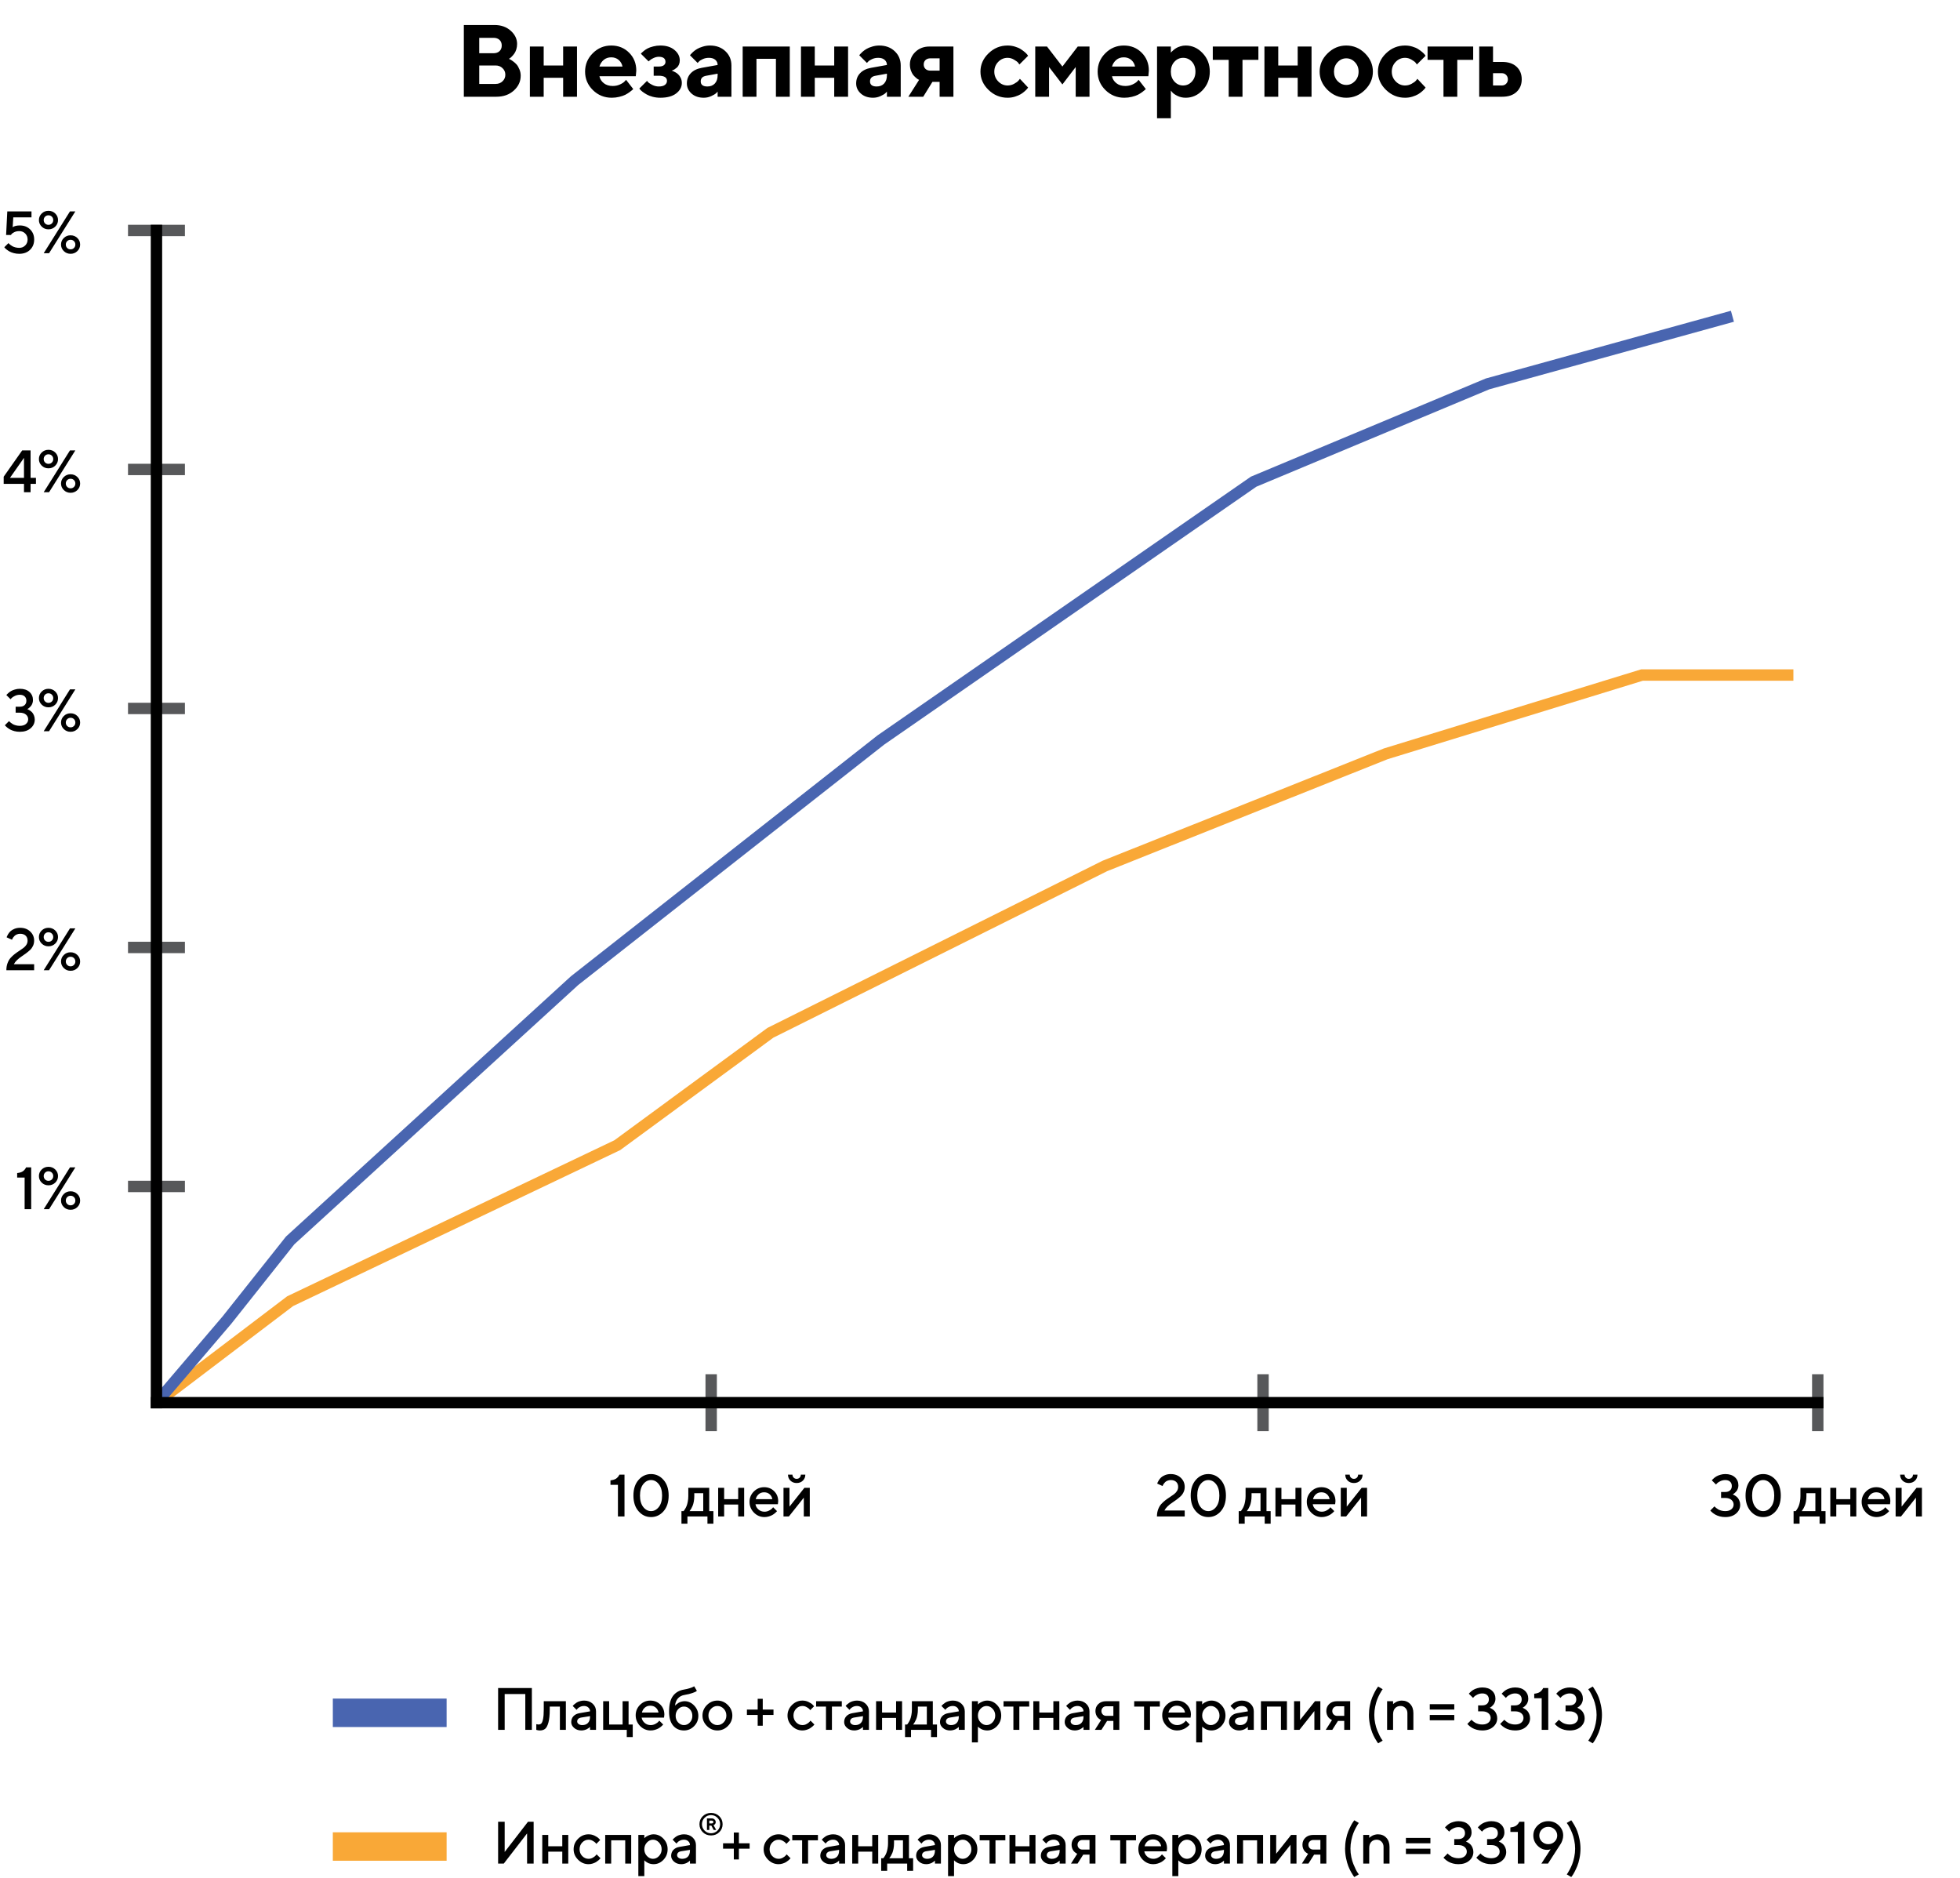 <svg width="689" height="660" viewBox="0 0 689 660" fill="none" xmlns="http://www.w3.org/2000/svg">
<path d="M55 493L102 457.319L217 402.497L270.833 362.987L388.4 304.354L487.135 264.945L577.225 237.254H630.431" stroke="#F9A837" stroke-width="4"/>
<path d="M55 493.016L79.753 464L102 435.975L202 344.649L309.631 260.099L440.692 169.293L522.931 134.924L609 111.154" stroke="#4965B0" stroke-width="4"/>
<path d="M217.746 518.296H219.53V533H217.223V521.875H214.598V520.295C215.48 520.2 216.15 519.991 216.608 519.67C217.073 519.342 217.452 518.884 217.746 518.296ZM224.461 531.144C223.265 529.777 222.666 527.945 222.666 525.648C222.666 523.351 223.265 521.519 224.461 520.152C225.657 518.778 227.123 518.091 228.86 518.091C230.596 518.091 232.062 518.778 233.259 520.152C234.455 521.519 235.053 523.351 235.053 525.648C235.053 527.945 234.455 529.78 233.259 531.154C232.062 532.521 230.596 533.205 228.86 533.205C227.123 533.205 225.657 532.518 224.461 531.144ZM231.608 529.647C232.367 528.676 232.746 527.343 232.746 525.648C232.746 523.953 232.363 522.62 231.598 521.649C230.839 520.678 229.926 520.193 228.86 520.193C227.793 520.193 226.877 520.678 226.112 521.649C225.353 522.62 224.974 523.953 224.974 525.648C224.974 527.343 225.353 528.68 226.112 529.657C226.877 530.628 227.793 531.113 228.86 531.113C229.926 531.113 230.842 530.625 231.608 529.647ZM239.551 531.113H240.279C240.32 531.072 240.378 531.007 240.454 530.918C240.536 530.823 240.672 530.614 240.864 530.293C241.062 529.972 241.233 529.626 241.376 529.257C241.527 528.881 241.66 528.389 241.776 527.781C241.899 527.172 241.961 526.533 241.961 525.863V522.92H249.313V531.113H250.779V535.522H248.688V533H241.653V535.522H239.551V531.113ZM244.063 524.807V525.863C244.063 526.533 244.005 527.169 243.889 527.771C243.779 528.372 243.639 528.871 243.468 529.268C243.304 529.657 243.137 529.996 242.966 530.283C242.802 530.57 242.665 530.775 242.556 530.898L242.381 531.113H247.211V524.807H244.063ZM254.561 528.796V533H252.459V522.92H254.561V526.909H259.493V522.92H261.595V533H259.493V528.796H254.561ZM273.447 528.693H265.572C265.682 529.404 266.03 530.02 266.618 530.539C267.213 531.059 267.917 531.318 268.731 531.318C269.318 531.318 269.865 531.185 270.371 530.918C270.884 530.652 271.246 530.392 271.458 530.139L271.776 529.75L273.14 531.113C273.099 531.168 273.034 531.247 272.945 531.349C272.863 531.445 272.682 531.612 272.401 531.852C272.121 532.084 271.824 532.292 271.509 532.477C271.195 532.655 270.785 532.822 270.279 532.979C269.78 533.13 269.264 533.205 268.731 533.205C267.302 533.205 266.068 532.682 265.029 531.636C263.997 530.583 263.481 529.322 263.481 527.853C263.481 526.438 263.983 525.228 264.988 524.223C266 523.211 267.21 522.705 268.618 522.705C270.033 522.705 271.209 523.177 272.145 524.12C273.088 525.057 273.56 526.232 273.56 527.647L273.447 528.693ZM268.618 524.5C267.859 524.5 267.22 524.725 266.7 525.176C266.188 525.621 265.842 526.198 265.665 526.909H271.499C271.376 526.198 271.058 525.621 270.545 525.176C270.033 524.725 269.39 524.5 268.618 524.5ZM282.777 522.92H284.663V533H282.561V526.386L277.311 533H275.425V522.92H277.527V529.534L282.777 522.92ZM278.993 519.342C279.273 519.629 279.622 519.772 280.039 519.772C280.463 519.772 280.815 519.632 281.095 519.352C281.375 519.072 281.515 518.72 281.515 518.296H283.095C283.095 519.137 282.807 519.837 282.233 520.398C281.659 520.958 280.931 521.239 280.049 521.239C279.167 521.239 278.439 520.958 277.865 520.398C277.291 519.837 277.004 519.137 277.004 518.296H278.573C278.573 518.713 278.713 519.062 278.993 519.342Z" fill="black"/>
<path d="M416.463 533H406.701C406.701 532.091 406.838 531.267 407.112 530.529C407.385 529.784 407.74 529.165 408.178 528.673C408.622 528.181 409.108 527.729 409.634 527.319C410.167 526.909 410.697 526.537 411.223 526.202C411.75 525.86 412.232 525.525 412.669 525.197C413.113 524.869 413.472 524.486 413.746 524.048C414.019 523.604 414.156 523.122 414.156 522.603C414.156 521.857 413.924 521.27 413.459 520.839C413.001 520.408 412.358 520.193 411.531 520.193C411.128 520.193 410.748 520.268 410.393 520.418C410.044 520.562 409.771 520.736 409.572 520.941C409.381 521.14 409.21 521.341 409.06 521.546C408.916 521.751 408.817 521.929 408.762 522.08L408.691 522.295L406.804 521.454C406.831 521.358 406.869 521.235 406.917 521.085C406.971 520.935 407.115 520.668 407.347 520.285C407.587 519.902 407.863 519.564 408.178 519.27C408.492 518.976 408.947 518.706 409.542 518.46C410.136 518.214 410.799 518.091 411.531 518.091C412.973 518.091 414.156 518.525 415.079 519.393C416.002 520.261 416.463 521.331 416.463 522.603C416.463 523.272 416.326 523.895 416.053 524.469C415.779 525.043 415.431 525.525 415.007 525.915C414.59 526.297 414.108 526.694 413.561 527.104C413.021 527.507 412.495 527.876 411.982 528.211C411.469 528.546 410.964 528.95 410.465 529.421C409.972 529.886 409.593 530.378 409.326 530.898H416.463V533ZM420.358 531.144C419.162 529.777 418.563 527.945 418.563 525.648C418.563 523.351 419.162 521.519 420.358 520.152C421.554 518.778 423.02 518.091 424.757 518.091C426.493 518.091 427.959 518.778 429.156 520.152C430.352 521.519 430.95 523.351 430.95 525.648C430.95 527.945 430.352 529.78 429.156 531.154C427.959 532.521 426.493 533.205 424.757 533.205C423.02 533.205 421.554 532.518 420.358 531.144ZM427.505 529.647C428.264 528.676 428.643 527.343 428.643 525.648C428.643 523.953 428.26 522.62 427.495 521.649C426.736 520.678 425.823 520.193 424.757 520.193C423.69 520.193 422.774 520.678 422.009 521.649C421.25 522.62 420.871 523.953 420.871 525.648C420.871 527.343 421.25 528.68 422.009 529.657C422.774 530.628 423.69 531.113 424.757 531.113C425.823 531.113 426.739 530.625 427.505 529.647ZM435.448 531.113H436.176C436.217 531.072 436.275 531.007 436.351 530.918C436.433 530.823 436.569 530.614 436.761 530.293C436.959 529.972 437.13 529.626 437.273 529.257C437.424 528.881 437.557 528.389 437.673 527.781C437.796 527.172 437.858 526.533 437.858 525.863V522.92H445.21V531.113H446.676V535.522H444.584V533H437.55V535.522H435.448V531.113ZM439.96 524.807V525.863C439.96 526.533 439.902 527.169 439.786 527.771C439.676 528.372 439.536 528.871 439.365 529.268C439.201 529.657 439.034 529.996 438.863 530.283C438.699 530.57 438.562 530.775 438.453 530.898L438.278 531.113H443.108V524.807H439.96ZM450.458 528.796V533H448.356V522.92H450.458V526.909H455.39V522.92H457.492V533H455.39V528.796H450.458ZM469.344 528.693H461.469C461.579 529.404 461.927 530.02 462.515 530.539C463.11 531.059 463.814 531.318 464.627 531.318C465.215 531.318 465.762 531.185 466.268 530.918C466.781 530.652 467.143 530.392 467.355 530.139L467.673 529.75L469.037 531.113C468.996 531.168 468.931 531.247 468.842 531.349C468.76 531.445 468.579 531.612 468.298 531.852C468.018 532.084 467.721 532.292 467.406 532.477C467.092 532.655 466.682 532.822 466.176 532.979C465.677 533.13 465.161 533.205 464.627 533.205C463.199 533.205 461.965 532.682 460.926 531.636C459.894 530.583 459.377 529.322 459.377 527.853C459.377 526.438 459.88 525.228 460.885 524.223C461.897 523.211 463.106 522.705 464.515 522.705C465.93 522.705 467.106 523.177 468.042 524.12C468.985 525.057 469.457 526.232 469.457 527.647L469.344 528.693ZM464.515 524.5C463.756 524.5 463.117 524.725 462.597 525.176C462.085 525.621 461.739 526.198 461.562 526.909H467.396C467.273 526.198 466.955 525.621 466.442 525.176C465.93 524.725 465.287 524.5 464.515 524.5ZM478.674 522.92H480.56V533H478.458V526.386L473.208 533H471.322V522.92H473.424V529.534L478.674 522.92ZM474.89 519.342C475.17 519.629 475.519 519.772 475.936 519.772C476.36 519.772 476.712 519.632 476.992 519.352C477.272 519.072 477.412 518.72 477.412 518.296H478.992C478.992 519.137 478.704 519.837 478.13 520.398C477.556 520.958 476.828 521.239 475.946 521.239C475.064 521.239 474.336 520.958 473.762 520.398C473.188 519.837 472.901 519.137 472.901 518.296H474.47C474.47 518.713 474.61 519.062 474.89 519.342Z" fill="black"/>
<path d="M609.105 525.228C609.173 525.255 609.265 525.296 609.382 525.351C609.505 525.398 609.716 525.521 610.017 525.72C610.318 525.911 610.585 526.133 610.817 526.386C611.049 526.639 611.258 526.991 611.443 527.442C611.634 527.887 611.73 528.375 611.73 528.909C611.73 530.112 611.248 531.13 610.284 531.964C609.327 532.792 608.059 533.205 606.48 533.205C605.81 533.205 605.174 533.126 604.572 532.969C603.971 532.805 603.472 532.614 603.075 532.395C602.686 532.169 602.347 531.944 602.06 531.718C601.773 531.493 601.565 531.305 601.435 531.154L601.23 530.898L602.696 529.432C602.723 529.473 602.771 529.534 602.84 529.616C602.915 529.691 603.072 529.828 603.311 530.026C603.55 530.218 603.8 530.389 604.06 530.539C604.326 530.683 604.675 530.816 605.106 530.939C605.543 531.055 606.001 531.113 606.48 531.113C607.389 531.113 608.107 530.895 608.633 530.457C609.159 530.013 609.423 529.462 609.423 528.806C609.423 528.143 609.159 527.593 608.633 527.155C608.107 526.711 607.389 526.489 606.48 526.489H605.013V524.387H606.48C607.204 524.387 607.768 524.199 608.172 523.823C608.582 523.447 608.787 522.938 608.787 522.295C608.787 521.646 608.582 521.133 608.172 520.757C607.768 520.381 607.204 520.193 606.48 520.193C605.864 520.193 605.283 520.326 604.737 520.593C604.19 520.859 603.803 521.116 603.578 521.362L603.229 521.762L601.753 520.295C601.794 520.241 601.855 520.166 601.937 520.07C602.026 519.967 602.217 519.786 602.511 519.526C602.805 519.267 603.12 519.044 603.455 518.86C603.79 518.668 604.231 518.494 604.778 518.337C605.324 518.173 605.892 518.091 606.48 518.091C607.922 518.091 609.053 518.463 609.874 519.208C610.694 519.947 611.104 520.904 611.104 522.08C611.104 522.483 611.032 522.873 610.889 523.249C610.752 523.618 610.585 523.918 610.386 524.151C610.188 524.383 609.993 524.585 609.802 524.756C609.617 524.92 609.453 525.036 609.31 525.104L609.105 525.228ZM615.409 531.144C614.213 529.777 613.615 527.945 613.615 525.648C613.615 523.351 614.213 521.519 615.409 520.152C616.605 518.778 618.072 518.091 619.808 518.091C621.544 518.091 623.011 518.778 624.207 520.152C625.403 521.519 626.001 523.351 626.001 525.648C626.001 527.945 625.403 529.78 624.207 531.154C623.011 532.521 621.544 533.205 619.808 533.205C618.072 533.205 616.605 532.518 615.409 531.144ZM622.556 529.647C623.315 528.676 623.694 527.343 623.694 525.648C623.694 523.953 623.311 522.62 622.546 521.649C621.787 520.678 620.874 520.193 619.808 520.193C618.742 520.193 617.826 520.678 617.06 521.649C616.301 522.62 615.922 523.953 615.922 525.648C615.922 527.343 616.301 528.68 617.06 529.657C617.826 530.628 618.742 531.113 619.808 531.113C620.874 531.113 621.79 530.625 622.556 529.647ZM630.5 531.113H631.228C631.269 531.072 631.327 531.007 631.402 530.918C631.484 530.823 631.621 530.614 631.812 530.293C632.01 529.972 632.181 529.626 632.325 529.257C632.475 528.881 632.608 528.389 632.725 527.781C632.848 527.172 632.909 526.533 632.909 525.863V522.92H640.261V531.113H641.728V535.522H639.636V533H632.602V535.522H630.5V531.113ZM635.011 524.807V525.863C635.011 526.533 634.953 527.169 634.837 527.771C634.728 528.372 634.587 528.871 634.417 529.268C634.252 529.657 634.085 529.996 633.914 530.283C633.75 530.57 633.613 530.775 633.504 530.898L633.33 531.113H638.159V524.807H635.011ZM645.51 528.796V533H643.407V522.92H645.51V526.909H650.442V522.92H652.544V533H650.442V528.796H645.51ZM664.396 528.693H656.521C656.63 529.404 656.979 530.02 657.566 530.539C658.161 531.059 658.865 531.318 659.679 531.318C660.267 531.318 660.814 531.185 661.319 530.918C661.832 530.652 662.194 530.392 662.406 530.139L662.724 529.75L664.088 531.113C664.047 531.168 663.982 531.247 663.893 531.349C663.811 531.445 663.63 531.612 663.35 531.852C663.069 532.084 662.772 532.292 662.458 532.477C662.143 532.655 661.733 532.822 661.227 532.979C660.728 533.13 660.212 533.205 659.679 533.205C658.25 533.205 657.016 532.682 655.977 531.636C654.945 530.583 654.429 529.322 654.429 527.853C654.429 526.438 654.931 525.228 655.936 524.223C656.948 523.211 658.158 522.705 659.566 522.705C660.981 522.705 662.157 523.177 663.093 524.12C664.037 525.057 664.508 526.232 664.508 527.647L664.396 528.693ZM659.566 524.5C658.807 524.5 658.168 524.725 657.648 525.176C657.136 525.621 656.791 526.198 656.613 526.909H662.447C662.324 526.198 662.006 525.621 661.494 525.176C660.981 524.725 660.338 524.5 659.566 524.5ZM673.725 522.92H675.612V533H673.51V526.386L668.26 533H666.373V522.92H668.475V529.534L673.725 522.92ZM669.941 519.342C670.221 519.629 670.57 519.772 670.987 519.772C671.411 519.772 671.763 519.632 672.043 519.352C672.324 519.072 672.464 518.72 672.464 518.296H674.043C674.043 519.137 673.756 519.837 673.181 520.398C672.607 520.958 671.879 521.239 670.997 521.239C670.116 521.239 669.388 520.958 668.813 520.398C668.239 519.837 667.952 519.137 667.952 518.296H669.521C669.521 518.713 669.661 519.062 669.941 519.342Z" fill="black"/>
<rect x="637" y="483" width="4" height="20" fill="#57585A"/>
<rect x="442" y="483" width="4" height="20" fill="#57585A"/>
<rect x="248" y="483" width="4" height="20" fill="#57585A"/>
<path d="M12.001 341H2.239C2.239 340.091 2.376 339.267 2.649 338.529C2.923 337.784 3.278 337.165 3.716 336.673C4.16 336.181 4.645 335.729 5.172 335.319C5.705 334.909 6.235 334.537 6.761 334.202C7.287 333.86 7.769 333.525 8.207 333.197C8.651 332.869 9.01 332.486 9.283 332.048C9.557 331.604 9.694 331.122 9.694 330.603C9.694 329.857 9.461 329.27 8.996 328.839C8.538 328.408 7.896 328.193 7.069 328.193C6.665 328.193 6.286 328.268 5.93 328.418C5.582 328.562 5.308 328.736 5.11 328.941C4.919 329.14 4.748 329.341 4.597 329.546C4.454 329.751 4.355 329.929 4.3 330.08L4.228 330.295L2.342 329.454C2.369 329.358 2.406 329.235 2.454 329.085C2.509 328.935 2.653 328.668 2.885 328.285C3.124 327.902 3.401 327.564 3.716 327.27C4.03 326.976 4.485 326.706 5.079 326.46C5.674 326.214 6.337 326.091 7.069 326.091C8.511 326.091 9.694 326.525 10.616 327.393C11.539 328.261 12.001 329.331 12.001 330.603C12.001 331.272 11.864 331.895 11.591 332.469C11.317 333.043 10.969 333.525 10.545 333.915C10.128 334.297 9.646 334.694 9.099 335.104C8.559 335.507 8.032 335.876 7.52 336.211C7.007 336.546 6.501 336.95 6.002 337.421C5.51 337.886 5.131 338.378 4.864 338.898H12.001V341ZM19.423 327.044C20.072 327.68 20.397 328.446 20.397 329.341C20.397 330.237 20.072 331.006 19.423 331.648C18.773 332.284 17.977 332.602 17.034 332.602C16.097 332.602 15.304 332.284 14.655 331.648C14.005 331.006 13.681 330.237 13.681 329.341C13.681 328.446 14.005 327.68 14.655 327.044C15.304 326.409 16.097 326.091 17.034 326.091C17.977 326.091 18.773 326.409 19.423 327.044ZM15.844 328.152C15.523 328.473 15.362 328.873 15.362 329.352C15.362 329.823 15.523 330.22 15.844 330.541C16.166 330.862 16.562 331.023 17.034 331.023C17.512 331.023 17.912 330.862 18.233 330.541C18.555 330.22 18.715 329.823 18.715 329.352C18.715 328.873 18.555 328.473 18.233 328.152C17.912 327.831 17.512 327.67 17.034 327.67C16.562 327.67 16.166 327.831 15.844 328.152ZM15.362 341L24.601 326.296H26.488L17.249 341H15.362ZM22.427 340.251C21.778 339.616 21.453 338.85 21.453 337.955C21.453 337.059 21.778 336.293 22.427 335.658C23.077 335.022 23.87 334.704 24.806 334.704C25.75 334.704 26.546 335.022 27.195 335.658C27.845 336.293 28.169 337.059 28.169 337.955C28.169 338.85 27.845 339.616 27.195 340.251C26.546 340.887 25.75 341.205 24.806 341.205C23.87 341.205 23.077 340.887 22.427 340.251ZM26.006 339.154C26.327 338.833 26.488 338.433 26.488 337.955C26.488 337.476 26.327 337.076 26.006 336.755C25.685 336.434 25.285 336.273 24.806 336.273C24.334 336.273 23.938 336.434 23.617 336.755C23.295 337.076 23.135 337.476 23.135 337.955C23.135 338.433 23.295 338.833 23.617 339.154C23.938 339.476 24.334 339.636 24.806 339.636C25.285 339.636 25.685 339.476 26.006 339.154Z" fill="black"/>
<path d="M9.181 410.296H10.965V425H8.658V413.875H6.033V412.295C6.915 412.2 7.585 411.991 8.043 411.67C8.508 411.342 8.887 410.884 9.181 410.296ZM19.423 411.044C20.072 411.68 20.397 412.446 20.397 413.341C20.397 414.237 20.072 415.006 19.423 415.648C18.773 416.284 17.977 416.602 17.034 416.602C16.097 416.602 15.304 416.284 14.655 415.648C14.005 415.006 13.681 414.237 13.681 413.341C13.681 412.446 14.005 411.68 14.655 411.044C15.304 410.409 16.097 410.091 17.034 410.091C17.977 410.091 18.773 410.409 19.423 411.044ZM15.844 412.152C15.523 412.473 15.362 412.873 15.362 413.352C15.362 413.823 15.523 414.22 15.844 414.541C16.166 414.862 16.562 415.023 17.034 415.023C17.512 415.023 17.912 414.862 18.233 414.541C18.555 414.22 18.715 413.823 18.715 413.352C18.715 412.873 18.555 412.473 18.233 412.152C17.912 411.831 17.512 411.67 17.034 411.67C16.562 411.67 16.166 411.831 15.844 412.152ZM15.362 425L24.601 410.296H26.488L17.249 425H15.362ZM22.427 424.251C21.778 423.616 21.453 422.85 21.453 421.955C21.453 421.059 21.778 420.293 22.427 419.658C23.077 419.022 23.87 418.704 24.806 418.704C25.75 418.704 26.546 419.022 27.195 419.658C27.845 420.293 28.169 421.059 28.169 421.955C28.169 422.85 27.845 423.616 27.195 424.251C26.546 424.887 25.75 425.205 24.806 425.205C23.87 425.205 23.077 424.887 22.427 424.251ZM26.006 423.154C26.327 422.833 26.488 422.433 26.488 421.955C26.488 421.476 26.327 421.076 26.006 420.755C25.685 420.434 25.285 420.273 24.806 420.273C24.334 420.273 23.938 420.434 23.617 420.755C23.295 421.076 23.135 421.476 23.135 421.955C23.135 422.433 23.295 422.833 23.617 423.154C23.938 423.476 24.334 423.636 24.806 423.636C25.285 423.636 25.685 423.476 26.006 423.154Z" fill="black"/>
<path d="M9.591 249.228C9.659 249.255 9.752 249.296 9.868 249.351C9.991 249.398 10.203 249.521 10.504 249.72C10.804 249.911 11.071 250.133 11.303 250.386C11.536 250.639 11.744 250.991 11.929 251.442C12.12 251.887 12.216 252.375 12.216 252.909C12.216 254.112 11.734 255.13 10.77 255.964C9.813 256.792 8.545 257.205 6.966 257.205C6.296 257.205 5.66 257.126 5.059 256.969C4.457 256.805 3.958 256.614 3.562 256.395C3.172 256.169 2.834 255.944 2.547 255.718C2.26 255.493 2.051 255.305 1.921 255.154L1.716 254.898L3.182 253.432C3.21 253.473 3.258 253.534 3.326 253.616C3.401 253.691 3.558 253.828 3.798 254.026C4.037 254.218 4.286 254.389 4.546 254.539C4.813 254.683 5.161 254.816 5.592 254.939C6.03 255.055 6.488 255.113 6.966 255.113C7.875 255.113 8.593 254.895 9.119 254.457C9.646 254.013 9.909 253.462 9.909 252.806C9.909 252.143 9.646 251.593 9.119 251.155C8.593 250.711 7.875 250.489 6.966 250.489H5.5V248.387H6.966C7.691 248.387 8.255 248.199 8.658 247.823C9.068 247.447 9.273 246.938 9.273 246.295C9.273 245.646 9.068 245.133 8.658 244.757C8.255 244.381 7.691 244.193 6.966 244.193C6.351 244.193 5.77 244.326 5.223 244.593C4.676 244.859 4.29 245.116 4.064 245.362L3.716 245.762L2.239 244.295C2.28 244.241 2.342 244.166 2.424 244.07C2.512 243.967 2.704 243.786 2.998 243.526C3.292 243.267 3.606 243.044 3.941 242.86C4.276 242.668 4.717 242.494 5.264 242.337C5.811 242.173 6.378 242.091 6.966 242.091C8.408 242.091 9.54 242.463 10.36 243.208C11.18 243.947 11.591 244.904 11.591 246.08C11.591 246.483 11.519 246.873 11.375 247.249C11.239 247.618 11.071 247.918 10.873 248.151C10.675 248.383 10.48 248.585 10.288 248.756C10.104 248.92 9.94 249.036 9.796 249.104L9.591 249.228ZM19.423 243.044C20.072 243.68 20.397 244.446 20.397 245.341C20.397 246.237 20.072 247.006 19.423 247.648C18.773 248.284 17.977 248.602 17.034 248.602C16.097 248.602 15.304 248.284 14.655 247.648C14.005 247.006 13.681 246.237 13.681 245.341C13.681 244.446 14.005 243.68 14.655 243.044C15.304 242.409 16.097 242.091 17.034 242.091C17.977 242.091 18.773 242.409 19.423 243.044ZM15.844 244.152C15.523 244.473 15.362 244.873 15.362 245.352C15.362 245.823 15.523 246.22 15.844 246.541C16.166 246.862 16.562 247.023 17.034 247.023C17.512 247.023 17.912 246.862 18.233 246.541C18.555 246.22 18.715 245.823 18.715 245.352C18.715 244.873 18.555 244.473 18.233 244.152C17.912 243.831 17.512 243.67 17.034 243.67C16.562 243.67 16.166 243.831 15.844 244.152ZM15.362 257L24.601 242.296H26.488L17.249 257H15.362ZM22.427 256.251C21.778 255.616 21.453 254.85 21.453 253.955C21.453 253.059 21.778 252.293 22.427 251.658C23.077 251.022 23.87 250.704 24.806 250.704C25.75 250.704 26.546 251.022 27.195 251.658C27.845 252.293 28.169 253.059 28.169 253.955C28.169 254.85 27.845 255.616 27.195 256.251C26.546 256.887 25.75 257.205 24.806 257.205C23.87 257.205 23.077 256.887 22.427 256.251ZM26.006 255.154C26.327 254.833 26.488 254.433 26.488 253.955C26.488 253.476 26.327 253.076 26.006 252.755C25.685 252.434 25.285 252.273 24.806 252.273C24.334 252.273 23.938 252.434 23.617 252.755C23.295 253.076 23.135 253.476 23.135 253.955C23.135 254.433 23.295 254.833 23.617 255.154C23.938 255.476 24.334 255.636 24.806 255.636C25.285 255.636 25.685 255.476 26.006 255.154Z" fill="black"/>
<path d="M10.75 167.955H12.636V170.057H10.75V173H8.432V170.057H1.296V167.545L7.807 158.296H10.75V167.955ZM8.432 167.955V160.921L3.5 167.955H8.432ZM19.423 159.044C20.072 159.68 20.397 160.446 20.397 161.341C20.397 162.237 20.072 163.006 19.423 163.648C18.773 164.284 17.977 164.602 17.034 164.602C16.097 164.602 15.304 164.284 14.655 163.648C14.005 163.006 13.681 162.237 13.681 161.341C13.681 160.446 14.005 159.68 14.655 159.044C15.304 158.409 16.097 158.091 17.034 158.091C17.977 158.091 18.773 158.409 19.423 159.044ZM15.844 160.152C15.523 160.473 15.362 160.873 15.362 161.352C15.362 161.823 15.523 162.22 15.844 162.541C16.166 162.862 16.562 163.023 17.034 163.023C17.512 163.023 17.912 162.862 18.233 162.541C18.555 162.22 18.715 161.823 18.715 161.352C18.715 160.873 18.555 160.473 18.233 160.152C17.912 159.831 17.512 159.67 17.034 159.67C16.562 159.67 16.166 159.831 15.844 160.152ZM15.362 173L24.601 158.296H26.488L17.249 173H15.362ZM22.427 172.251C21.778 171.616 21.453 170.85 21.453 169.955C21.453 169.059 21.778 168.293 22.427 167.658C23.077 167.022 23.87 166.704 24.806 166.704C25.75 166.704 26.546 167.022 27.195 167.658C27.845 168.293 28.169 169.059 28.169 169.955C28.169 170.85 27.845 171.616 27.195 172.251C26.546 172.887 25.75 173.205 24.806 173.205C23.87 173.205 23.077 172.887 22.427 172.251ZM26.006 171.154C26.327 170.833 26.488 170.433 26.488 169.955C26.488 169.476 26.327 169.076 26.006 168.755C25.685 168.434 25.285 168.273 24.806 168.273C24.334 168.273 23.938 168.434 23.617 168.755C23.295 169.076 23.135 169.476 23.135 169.955C23.135 170.433 23.295 170.833 23.617 171.154C23.938 171.476 24.334 171.636 24.806 171.636C25.285 171.636 25.685 171.476 26.006 171.154Z" fill="black"/>
<path d="M6.976 79.238C8.446 79.238 9.653 79.703 10.596 80.633C11.539 81.562 12.011 82.742 12.011 84.17C12.011 85.654 11.529 86.864 10.565 87.8C9.601 88.737 8.333 89.205 6.761 89.205C6.091 89.205 5.455 89.126 4.854 88.969C4.252 88.805 3.753 88.614 3.357 88.395C2.967 88.169 2.629 87.944 2.342 87.718C2.054 87.493 1.849 87.305 1.726 87.154L1.511 86.898L2.988 85.432C3.015 85.473 3.063 85.534 3.131 85.616C3.199 85.691 3.353 85.828 3.593 86.026C3.832 86.218 4.085 86.389 4.351 86.539C4.618 86.683 4.967 86.816 5.397 86.939C5.835 87.055 6.289 87.113 6.761 87.113C7.602 87.113 8.302 86.833 8.863 86.272C9.424 85.712 9.704 85.011 9.704 84.17C9.704 83.33 9.424 82.629 8.863 82.068C8.302 81.508 7.602 81.228 6.761 81.228C6.146 81.228 5.592 81.34 5.1 81.566C4.614 81.791 4.28 82.017 4.095 82.243L3.828 82.591H2.147L2.567 74.296H11.068V76.398H4.669L4.454 79.864C5.014 79.447 5.855 79.238 6.976 79.238ZM19.423 75.044C20.072 75.68 20.397 76.446 20.397 77.341C20.397 78.237 20.072 79.006 19.423 79.648C18.773 80.284 17.977 80.602 17.034 80.602C16.097 80.602 15.304 80.284 14.655 79.648C14.005 79.006 13.681 78.237 13.681 77.341C13.681 76.446 14.005 75.68 14.655 75.044C15.304 74.409 16.097 74.091 17.034 74.091C17.977 74.091 18.773 74.409 19.423 75.044ZM15.844 76.152C15.523 76.473 15.362 76.873 15.362 77.352C15.362 77.823 15.523 78.22 15.844 78.541C16.166 78.862 16.562 79.023 17.034 79.023C17.512 79.023 17.912 78.862 18.233 78.541C18.555 78.22 18.715 77.823 18.715 77.352C18.715 76.873 18.555 76.473 18.233 76.152C17.912 75.831 17.512 75.67 17.034 75.67C16.562 75.67 16.166 75.831 15.844 76.152ZM15.362 89L24.601 74.296H26.488L17.249 89H15.362ZM22.427 88.251C21.778 87.616 21.453 86.85 21.453 85.955C21.453 85.059 21.778 84.293 22.427 83.658C23.077 83.022 23.87 82.704 24.806 82.704C25.75 82.704 26.546 83.022 27.195 83.658C27.845 84.293 28.169 85.059 28.169 85.955C28.169 86.85 27.845 87.616 27.195 88.251C26.546 88.887 25.75 89.205 24.806 89.205C23.87 89.205 23.077 88.887 22.427 88.251ZM26.006 87.154C26.327 86.833 26.488 86.433 26.488 85.955C26.488 85.476 26.327 85.076 26.006 84.755C25.685 84.434 25.285 84.273 24.806 84.273C24.334 84.273 23.938 84.434 23.617 84.755C23.295 85.076 23.135 85.476 23.135 85.955C23.135 86.433 23.295 86.833 23.617 87.154C23.938 87.476 24.334 87.636 24.806 87.636C25.285 87.636 25.685 87.476 26.006 87.154Z" fill="black"/>
<rect x="45" y="331" width="20" height="4" fill="#57585A"/>
<rect x="45" y="415" width="20" height="4" fill="#57585A"/>
<rect x="45" y="247" width="20" height="4" fill="#57585A"/>
<rect x="45" y="163" width="20" height="4" fill="#57585A"/>
<rect x="45" y="79" width="20" height="4" fill="#57585A"/>
<path d="M174.479 34H163.053V8.793H173.863C176.149 8.793 178.035 9.461 179.524 10.797C181.024 12.133 181.774 13.685 181.774 15.455C181.774 16.123 181.68 16.762 181.492 17.371C181.305 17.969 181.065 18.467 180.772 18.865C180.479 19.264 180.186 19.609 179.893 19.902C179.611 20.184 179.377 20.383 179.19 20.5L178.891 20.676C179.008 20.723 179.154 20.793 179.33 20.887C179.518 20.969 179.852 21.186 180.332 21.537C180.813 21.877 181.235 22.252 181.598 22.662C181.961 23.072 182.289 23.635 182.582 24.35C182.887 25.053 183.039 25.809 183.039 26.617C183.039 28.633 182.236 30.367 180.631 31.82C179.026 33.273 176.975 34 174.479 34ZM168.467 29.5H174.215C175.199 29.5 176.014 29.189 176.658 28.568C177.315 27.947 177.643 27.18 177.643 26.266C177.643 25.352 177.315 24.584 176.658 23.963C176.014 23.33 175.199 23.014 174.215 23.014H168.467V29.5ZM173.494 13.293H168.467V18.707H173.494C174.385 18.707 175.088 18.461 175.604 17.969C176.119 17.477 176.377 16.82 176.377 16C176.377 15.18 176.119 14.523 175.604 14.031C175.088 13.539 174.385 13.293 173.494 13.293ZM191.122 27.338V34H186.271V16.352H191.122V23.014H197.96V16.352H202.829V34H197.96V27.338H191.122ZM223.498 26.793H210.719C210.906 27.754 211.416 28.568 212.248 29.236C213.08 29.893 214.129 30.221 215.395 30.221C216.309 30.221 217.153 30.045 217.926 29.693C218.711 29.33 219.262 28.967 219.578 28.604L220.088 28.059L222.602 31.293L222.285 31.609C222.133 31.762 221.817 32.014 221.336 32.365C220.856 32.717 220.346 33.033 219.807 33.315C219.268 33.584 218.565 33.824 217.698 34.035C216.842 34.246 215.957 34.352 215.043 34.352C212.453 34.352 210.244 33.455 208.416 31.662C206.588 29.857 205.674 27.695 205.674 25.176C205.674 22.656 206.576 20.5 208.381 18.707C210.186 16.902 212.348 16 214.867 16C217.387 16 219.485 16.844 221.16 18.531C222.836 20.207 223.674 22.305 223.674 24.824L223.498 26.793ZM217.487 21.062C216.772 20.453 215.899 20.148 214.867 20.148C213.836 20.148 212.957 20.447 212.231 21.045C211.516 21.643 211.012 22.422 210.719 23.383H218.823C218.635 22.445 218.19 21.672 217.487 21.062ZM238.964 21.221C238.964 21.748 238.87 22.234 238.683 22.68C238.495 23.125 238.255 23.477 237.962 23.734C237.681 23.98 237.394 24.197 237.101 24.385C236.808 24.561 236.568 24.672 236.38 24.719L236.099 24.824C236.193 24.848 236.322 24.889 236.486 24.947C236.65 25.006 236.937 25.146 237.347 25.369C237.757 25.58 238.115 25.838 238.419 26.143C238.736 26.436 239.023 26.846 239.281 27.373C239.55 27.9 239.685 28.492 239.685 29.148C239.685 30.59 239.023 31.82 237.699 32.84C236.386 33.848 234.529 34.352 232.126 34.352C231.189 34.352 230.292 34.24 229.437 34.018C228.593 33.795 227.896 33.525 227.345 33.209C226.794 32.893 226.314 32.582 225.904 32.277C225.493 31.961 225.206 31.697 225.042 31.486L224.743 31.117L227.45 28.428C227.544 28.568 227.697 28.75 227.908 28.973C228.13 29.184 228.599 29.477 229.314 29.852C230.04 30.215 230.802 30.396 231.599 30.396C232.536 30.396 233.245 30.215 233.726 29.852C234.218 29.477 234.464 29.002 234.464 28.428C234.464 27.232 233.509 26.629 231.599 26.617H229.788V23.383H231.599C232.372 23.383 232.952 23.236 233.339 22.943C233.738 22.639 233.937 22.246 233.937 21.766C233.937 20.57 233.158 19.967 231.599 19.955C231.025 19.955 230.433 20.09 229.824 20.359C229.226 20.617 228.769 20.893 228.452 21.186L227.995 21.572L225.288 18.883C225.335 18.812 225.417 18.713 225.534 18.584C225.663 18.443 225.933 18.209 226.343 17.881C226.765 17.541 227.216 17.248 227.697 17.002C228.177 16.744 228.822 16.516 229.63 16.316C230.439 16.105 231.271 16 232.126 16C234.189 16 235.841 16.516 237.083 17.547C238.337 18.578 238.964 19.803 238.964 21.221ZM252.268 34V32.207C252.127 32.371 251.928 32.576 251.67 32.822C251.424 33.057 250.879 33.373 250.035 33.772C249.192 34.158 248.313 34.352 247.399 34.352C245.641 34.352 244.211 33.865 243.11 32.893C242.008 31.908 241.457 30.719 241.457 29.324C241.457 27.883 241.92 26.682 242.846 25.721C243.772 24.76 245.049 24.133 246.678 23.84L252.268 22.838C252.268 22.1 251.998 21.496 251.459 21.027C250.92 20.559 250.17 20.324 249.209 20.324C248.412 20.324 247.686 20.477 247.03 20.781C246.373 21.074 245.91 21.379 245.641 21.695L245.237 22.117L242.547 19.428C242.617 19.334 242.711 19.211 242.828 19.059C242.957 18.895 243.233 18.619 243.655 18.232C244.088 17.846 244.557 17.506 245.061 17.213C245.565 16.908 246.227 16.633 247.047 16.387C247.867 16.129 248.705 16 249.561 16C251.787 16 253.604 16.668 255.01 18.004C256.416 19.328 257.119 20.998 257.119 23.014V34H252.268ZM248.664 30.396C249.766 30.396 250.639 30.051 251.284 29.359C251.94 28.656 252.268 27.684 252.268 26.441V25.896L248.313 26.617C246.989 26.828 246.326 27.49 246.326 28.604C246.326 29.799 247.106 30.396 248.664 30.396ZM265.923 20.676V34H261.072V16.352H277.63V34H272.761V20.676H265.923ZM286.416 27.338V34H281.565V16.352H286.416V23.014H293.254V16.352H298.123V34H293.254V27.338H286.416ZM311.779 34V32.207C311.638 32.371 311.439 32.576 311.181 32.822C310.935 33.057 310.39 33.373 309.546 33.772C308.703 34.158 307.824 34.352 306.91 34.352C305.152 34.352 303.722 33.865 302.621 32.893C301.519 31.908 300.968 30.719 300.968 29.324C300.968 27.883 301.431 26.682 302.357 25.721C303.283 24.76 304.56 24.133 306.189 23.84L311.779 22.838C311.779 22.1 311.509 21.496 310.97 21.027C310.431 20.559 309.681 20.324 308.72 20.324C307.923 20.324 307.197 20.477 306.54 20.781C305.884 21.074 305.421 21.379 305.152 21.695L304.747 22.117L302.058 19.428C302.128 19.334 302.222 19.211 302.339 19.059C302.468 18.895 302.744 18.619 303.165 18.232C303.599 17.846 304.068 17.506 304.572 17.213C305.076 16.908 305.738 16.633 306.558 16.387C307.378 16.129 308.216 16 309.072 16C311.298 16 313.115 16.668 314.521 18.004C315.927 19.328 316.63 20.998 316.63 23.014V34H311.779ZM308.175 30.396C309.277 30.396 310.15 30.051 310.794 29.359C311.451 28.656 311.779 27.684 311.779 26.441V25.896L307.824 26.617C306.499 26.828 305.837 27.49 305.837 28.604C305.837 29.799 306.617 30.396 308.175 30.396ZM326.7 16.352H335.155V34H330.303V28.779H327.772L324.538 34H319.317L323.096 28.059C323.002 28.012 322.879 27.953 322.727 27.883C322.586 27.812 322.329 27.619 321.954 27.303C321.59 26.986 321.262 26.646 320.969 26.283C320.688 25.908 320.43 25.398 320.196 24.754C319.973 24.098 319.862 23.4 319.862 22.662C319.862 20.939 320.512 19.457 321.813 18.215C323.125 16.973 324.754 16.352 326.7 16.352ZM330.303 20.5H327.069C326.354 20.5 325.78 20.699 325.346 21.098C324.924 21.496 324.713 22.018 324.713 22.662C324.713 23.307 324.924 23.828 325.346 24.227C325.768 24.625 326.342 24.824 327.069 24.824H330.303V20.5ZM347.489 31.592C345.602 29.764 344.659 27.625 344.659 25.176C344.659 22.727 345.602 20.588 347.489 18.76C349.376 16.92 351.614 16 354.204 16C355.118 16 355.985 16.129 356.805 16.387C357.637 16.633 358.317 16.932 358.844 17.283C359.372 17.623 359.84 17.969 360.251 18.32C360.661 18.672 360.959 18.977 361.147 19.234L361.411 19.604L358.352 22.662C358.258 22.498 358.1 22.281 357.877 22.012C357.667 21.742 357.198 21.396 356.471 20.975C355.756 20.541 355.001 20.324 354.204 20.324C352.926 20.324 351.825 20.799 350.899 21.748C349.985 22.697 349.528 23.846 349.528 25.193C349.528 26.529 349.991 27.672 350.917 28.621C351.842 29.57 352.938 30.045 354.204 30.045C355.001 30.045 355.756 29.852 356.471 29.465C357.198 29.078 357.725 28.691 358.053 28.305L358.528 27.707L361.411 30.766C361.34 30.859 361.241 30.994 361.112 31.17C360.995 31.334 360.713 31.621 360.268 32.031C359.823 32.43 359.342 32.787 358.827 33.103C358.311 33.408 357.637 33.695 356.805 33.965C355.985 34.223 355.118 34.352 354.204 34.352C351.614 34.352 349.376 33.432 347.489 31.592ZM373.466 29.676L368.773 23.559V34H363.921V16.352H368.052L373.466 23.383L378.863 16.352H382.994V34H378.142V23.559L373.466 29.676ZM403.68 26.793H390.901C391.088 27.754 391.598 28.568 392.43 29.236C393.262 29.893 394.311 30.221 395.577 30.221C396.491 30.221 397.335 30.045 398.108 29.693C398.893 29.33 399.444 28.967 399.76 28.604L400.27 28.059L402.784 31.293L402.467 31.609C402.315 31.762 401.999 32.014 401.518 32.365C401.038 32.717 400.528 33.033 399.989 33.315C399.45 33.584 398.747 33.824 397.879 34.035C397.024 34.246 396.139 34.352 395.225 34.352C392.635 34.352 390.426 33.455 388.598 31.662C386.77 29.857 385.856 27.695 385.856 25.176C385.856 22.656 386.758 20.5 388.563 18.707C390.368 16.902 392.53 16 395.049 16C397.569 16 399.667 16.844 401.342 18.531C403.018 20.207 403.856 22.305 403.856 24.824L403.68 26.793ZM397.669 21.062C396.954 20.453 396.081 20.148 395.049 20.148C394.018 20.148 393.139 20.447 392.413 21.045C391.698 21.643 391.194 22.422 390.901 23.383H399.004C398.817 22.445 398.372 21.672 397.669 21.062ZM416.808 34.352C415.8 34.352 414.857 34.147 413.978 33.736C413.111 33.315 412.496 32.898 412.132 32.488L411.588 31.838V41.559H406.736V16.352H411.588V18.514C411.634 18.443 411.705 18.355 411.798 18.25C411.904 18.145 412.115 17.951 412.431 17.67C412.759 17.377 413.111 17.119 413.486 16.896C413.861 16.662 414.347 16.457 414.945 16.281C415.543 16.094 416.164 16 416.808 16C419.093 16 421.074 16.891 422.75 18.672C424.437 20.441 425.281 22.609 425.281 25.176C425.281 27.742 424.437 29.916 422.75 31.697C421.074 33.467 419.093 34.352 416.808 34.352ZM418.988 21.678C418.144 20.775 417.119 20.324 415.912 20.324C414.716 20.324 413.697 20.781 412.853 21.695C412.009 22.598 411.588 23.758 411.588 25.176C411.588 26.594 412.009 27.76 412.853 28.674C413.697 29.588 414.716 30.045 415.912 30.045C417.119 30.045 418.138 29.588 418.97 28.674C419.814 27.76 420.236 26.594 420.236 25.176C420.236 23.758 419.82 22.592 418.988 21.678ZM426.333 21.045V16.352H442.364V21.045H436.774V34H431.923V21.045H426.333ZM449.34 27.338V34H444.488V16.352H449.34V23.014H456.177V16.352H461.047V34H456.177V27.338H449.34ZM470.219 21.854C469.364 22.756 468.936 23.869 468.936 25.193C468.936 26.506 469.364 27.613 470.219 28.516C471.075 29.406 472.089 29.852 473.26 29.852C474.432 29.852 475.446 29.406 476.302 28.516C477.157 27.613 477.585 26.506 477.585 25.193C477.585 23.869 477.157 22.756 476.302 21.854C475.446 20.951 474.432 20.5 473.26 20.5C472.089 20.5 471.075 20.951 470.219 21.854ZM479.835 18.742C481.686 20.582 482.612 22.727 482.612 25.176C482.612 27.625 481.68 29.77 479.817 31.609C477.966 33.438 475.78 34.352 473.26 34.352C470.741 34.352 468.55 33.438 466.686 31.609C464.823 29.77 463.891 27.625 463.891 25.176C463.891 22.727 464.823 20.588 466.686 18.76C468.55 16.92 470.741 16 473.26 16C475.78 16 477.971 16.914 479.835 18.742ZM487.215 31.592C485.328 29.764 484.385 27.625 484.385 25.176C484.385 22.727 485.328 20.588 487.215 18.76C489.101 16.92 491.34 16 493.929 16C494.844 16 495.711 16.129 496.531 16.387C497.363 16.633 498.043 16.932 498.57 17.283C499.097 17.623 499.566 17.969 499.976 18.32C500.386 18.672 500.685 18.977 500.873 19.234L501.136 19.604L498.078 22.662C497.984 22.498 497.826 22.281 497.603 22.012C497.392 21.742 496.924 21.396 496.197 20.975C495.482 20.541 494.726 20.324 493.929 20.324C492.652 20.324 491.551 20.799 490.625 21.748C489.711 22.697 489.254 23.846 489.254 25.193C489.254 26.529 489.717 27.672 490.642 28.621C491.568 29.57 492.664 30.045 493.929 30.045C494.726 30.045 495.482 29.852 496.197 29.465C496.924 29.078 497.451 28.691 497.779 28.305L498.254 27.707L501.136 30.766C501.066 30.859 500.967 30.994 500.838 31.17C500.72 31.334 500.439 31.621 499.994 32.031C499.549 32.43 499.068 32.787 498.552 33.103C498.037 33.408 497.363 33.695 496.531 33.965C495.711 34.223 494.844 34.352 493.929 34.352C491.34 34.352 489.101 33.432 487.215 31.592ZM501.837 21.045V16.352H517.868V21.045H512.278V34H507.427V21.045H501.837ZM524.844 30.045H527.902C528.523 30.045 529.039 29.84 529.449 29.43C529.859 29.02 530.064 28.504 530.064 27.883C530.064 27.262 529.859 26.746 529.449 26.336C529.051 25.926 528.535 25.721 527.902 25.721H524.844V30.045ZM533.123 23.453C534.33 24.578 534.933 26.055 534.933 27.883C534.933 29.699 534.324 31.176 533.105 32.312C531.898 33.438 530.228 34 528.096 34H519.992V16.352H524.844V21.766H528.096C530.228 21.766 531.904 22.328 533.123 23.453Z" fill="black"/>
<rect x="53" y="79" width="4" height="416" fill="black"/>
<rect x="53" y="491" width="588" height="4" fill="black"/>
<path d="M186.966 593.296V608H184.659V595.398H177.409V608H175.102V593.296H186.966ZM191.148 597.92H198.92V608H196.818V599.807H193.25V600.863C193.25 602.784 193.096 604.302 192.788 605.416C192.488 606.523 192.098 607.265 191.619 607.641C191.148 608.017 190.536 608.205 189.784 608.205C189.599 608.205 189.401 608.188 189.189 608.154C188.984 608.12 188.824 608.082 188.707 608.041L188.523 608V606C188.803 606.069 189.046 606.106 189.251 606.113C189.681 606.113 190.02 605.997 190.266 605.765C190.519 605.532 190.727 605.02 190.891 604.227C191.062 603.427 191.148 602.306 191.148 600.863V597.92ZM209.521 608H207.419V606.954C207.392 606.981 207.344 607.026 207.275 607.087C207.214 607.149 207.084 607.251 206.886 607.395C206.694 607.532 206.486 607.658 206.26 607.774C206.035 607.884 205.751 607.983 205.409 608.072C205.067 608.161 204.722 608.205 204.374 608.205C203.348 608.205 202.497 607.908 201.82 607.313C201.144 606.718 200.805 606.038 200.805 605.272C200.805 604.445 201.065 603.751 201.585 603.191C202.111 602.63 202.829 602.275 203.738 602.125L207.419 601.489C207.419 600.956 207.221 600.508 206.824 600.146C206.435 599.783 205.932 599.602 205.317 599.602C204.784 599.602 204.298 599.715 203.861 599.94C203.43 600.159 203.133 600.381 202.969 600.607L202.692 600.966L201.328 599.602C201.369 599.547 201.424 599.479 201.492 599.397C201.567 599.308 201.728 599.158 201.974 598.946C202.227 598.727 202.494 598.532 202.774 598.361C203.054 598.19 203.423 598.04 203.881 597.91C204.346 597.773 204.825 597.705 205.317 597.705C206.547 597.705 207.556 598.071 208.342 598.802C209.128 599.527 209.521 600.422 209.521 601.489V608ZM204.691 606.318C205.546 606.318 206.212 606.065 206.691 605.56C207.176 605.047 207.419 604.319 207.419 603.375V603.17L204.158 603.693C203.782 603.762 203.478 603.916 203.246 604.155C203.013 604.394 202.897 604.695 202.897 605.057C202.897 605.392 203.058 605.686 203.379 605.939C203.707 606.192 204.145 606.318 204.691 606.318ZM212.032 608V597.92H214.134V606.113H218.861V597.92H220.963V606.113H222.429V610.522H220.327V608H212.032ZM233.43 603.693H225.555C225.664 604.404 226.013 605.02 226.601 605.539C227.195 606.059 227.899 606.318 228.713 606.318C229.301 606.318 229.848 606.185 230.354 605.918C230.866 605.652 231.229 605.392 231.441 605.139L231.758 604.75L233.122 606.113C233.081 606.168 233.016 606.247 232.927 606.349C232.845 606.445 232.664 606.612 232.384 606.852C232.104 607.084 231.806 607.292 231.492 607.477C231.177 607.655 230.767 607.822 230.261 607.979C229.762 608.13 229.246 608.205 228.713 608.205C227.284 608.205 226.05 607.682 225.011 606.636C223.979 605.583 223.463 604.322 223.463 602.853C223.463 601.438 223.965 600.228 224.97 599.223C225.982 598.211 227.192 597.705 228.6 597.705C230.015 597.705 231.191 598.177 232.128 599.12C233.071 600.057 233.543 601.232 233.543 602.647L233.43 603.693ZM228.6 599.5C227.841 599.5 227.202 599.725 226.683 600.176C226.17 600.621 225.825 601.198 225.647 601.909H231.482C231.358 601.198 231.041 600.621 230.528 600.176C230.015 599.725 229.373 599.5 228.6 599.5ZM245.487 603.068C245.487 604.483 244.988 605.693 243.99 606.698C242.998 607.703 241.819 608.205 240.452 608.205C238.873 608.205 237.601 607.641 236.638 606.513C235.681 605.378 235.202 603.738 235.202 601.591C235.202 599.144 235.657 597.309 236.566 596.085C237.475 594.861 238.77 594.109 240.452 593.829C241.197 593.706 241.864 593.549 242.452 593.357C243.046 593.166 243.456 593.005 243.682 592.875L244.02 592.67L244.964 594.25C244.923 594.304 244.837 594.383 244.707 594.485C244.584 594.588 244.157 594.772 243.426 595.039C242.701 595.306 241.778 595.531 240.657 595.716C239.693 595.873 238.917 596.273 238.329 596.916C237.742 597.558 237.396 598.419 237.294 599.5C237.321 599.458 237.369 599.404 237.437 599.335C237.513 599.26 237.66 599.134 237.878 598.956C238.097 598.771 238.326 598.611 238.565 598.474C238.811 598.331 239.122 598.204 239.498 598.095C239.881 597.979 240.267 597.92 240.657 597.92C241.929 597.92 243.05 598.43 244.02 599.448C244.998 600.46 245.487 601.667 245.487 603.068ZM238.381 600.74C237.8 601.369 237.509 602.145 237.509 603.068C237.509 603.991 237.8 604.763 238.381 605.385C238.962 606.007 239.649 606.318 240.442 606.318C241.242 606.318 241.932 606.007 242.513 605.385C243.094 604.763 243.385 603.991 243.385 603.068C243.385 602.145 243.094 601.373 242.513 600.75C241.932 600.122 241.242 599.807 240.442 599.807C239.649 599.807 238.962 600.118 238.381 600.74ZM254.406 605.344C255.028 604.695 255.339 603.902 255.339 602.965C255.339 602.022 255.028 601.226 254.406 600.576C253.784 599.927 253.046 599.602 252.191 599.602C251.337 599.602 250.595 599.927 249.966 600.576C249.344 601.226 249.033 602.022 249.033 602.965C249.033 603.902 249.344 604.695 249.966 605.344C250.595 605.994 251.337 606.318 252.191 606.318C253.046 606.318 253.784 605.994 254.406 605.344ZM248.51 606.636C247.464 605.597 246.941 604.374 246.941 602.965C246.941 601.55 247.461 600.32 248.5 599.274C249.546 598.228 250.776 597.705 252.191 597.705C253.606 597.705 254.833 598.228 255.872 599.274C256.918 600.32 257.441 601.55 257.441 602.965C257.441 604.374 256.918 605.601 255.872 606.646C254.833 607.686 253.606 608.205 252.191 608.205C250.776 608.205 249.549 607.682 248.51 606.636ZM268.132 606.534H266.348V602.75H262.565V600.863H266.348V597.08H268.132V600.863H271.906V602.75H268.132V606.534ZM278.404 606.636C277.358 605.597 276.835 604.374 276.835 602.965C276.835 601.55 277.354 600.32 278.393 599.274C279.439 598.228 280.67 597.705 282.085 597.705C282.871 597.705 283.602 597.876 284.279 598.218C284.956 598.553 285.441 598.888 285.735 599.223L286.176 599.705L284.812 601.068C284.744 600.959 284.638 600.826 284.494 600.668C284.358 600.504 284.053 600.286 283.582 600.012C283.117 599.739 282.618 599.602 282.085 599.602C281.23 599.602 280.488 599.927 279.86 600.576C279.238 601.226 278.926 602.022 278.926 602.965C278.926 603.902 279.238 604.695 279.86 605.344C280.488 605.994 281.23 606.318 282.085 606.318C282.618 606.318 283.117 606.185 283.582 605.918C284.053 605.652 284.392 605.392 284.597 605.139L284.915 604.75L286.279 606.113C286.238 606.168 286.176 606.247 286.094 606.349C286.012 606.445 285.834 606.612 285.561 606.852C285.287 607.084 285 607.292 284.699 607.477C284.399 607.655 284.009 607.822 283.53 607.979C283.052 608.13 282.57 608.205 282.085 608.205C280.67 608.205 279.443 607.682 278.404 606.636ZM286.892 599.807V597.92H295.916V599.807H292.45V608H290.358V599.807H286.892ZM305.46 608H303.358V606.954C303.331 606.981 303.283 607.026 303.215 607.087C303.153 607.149 303.023 607.251 302.825 607.395C302.634 607.532 302.425 607.658 302.199 607.774C301.974 607.884 301.69 607.983 301.348 608.072C301.007 608.161 300.661 608.205 300.313 608.205C299.287 608.205 298.436 607.908 297.76 607.313C297.083 606.718 296.744 606.038 296.744 605.272C296.744 604.445 297.004 603.751 297.524 603.191C298.05 602.63 298.768 602.275 299.677 602.125L303.358 601.489C303.358 600.956 303.16 600.508 302.763 600.146C302.374 599.783 301.871 599.602 301.256 599.602C300.723 599.602 300.238 599.715 299.8 599.94C299.369 600.159 299.072 600.381 298.908 600.607L298.631 600.966L297.267 599.602C297.308 599.547 297.363 599.479 297.431 599.397C297.507 599.308 297.667 599.158 297.913 598.946C298.166 598.727 298.433 598.532 298.713 598.361C298.993 598.19 299.363 598.04 299.821 597.91C300.285 597.773 300.764 597.705 301.256 597.705C302.487 597.705 303.495 598.071 304.281 598.802C305.067 599.527 305.46 600.422 305.46 601.489V608ZM300.631 606.318C301.485 606.318 302.152 606.065 302.63 605.56C303.115 605.047 303.358 604.319 303.358 603.375V603.17L300.097 603.693C299.721 603.762 299.417 603.916 299.185 604.155C298.952 604.394 298.836 604.695 298.836 605.057C298.836 605.392 298.997 605.686 299.318 605.939C299.646 606.192 300.084 606.318 300.631 606.318ZM310.073 603.796V608H307.971V597.92H310.073V601.909H315.005V597.92H317.107V608H315.005V603.796H310.073ZM318.151 606.113H318.879C318.92 606.072 318.978 606.007 319.053 605.918C319.136 605.823 319.272 605.614 319.464 605.293C319.662 604.972 319.833 604.626 319.976 604.257C320.127 603.881 320.26 603.389 320.376 602.781C320.499 602.172 320.561 601.533 320.561 600.863V597.92H327.913V606.113H329.379V610.522H327.287V608H320.253V610.522H318.151V606.113ZM322.663 599.807V600.863C322.663 601.533 322.605 602.169 322.489 602.771C322.379 603.372 322.239 603.871 322.068 604.268C321.904 604.657 321.737 604.996 321.566 605.283C321.402 605.57 321.265 605.775 321.156 605.898L320.981 606.113H325.811V599.807H322.663ZM339.149 608H337.047V606.954C337.02 606.981 336.972 607.026 336.904 607.087C336.842 607.149 336.712 607.251 336.514 607.395C336.323 607.532 336.114 607.658 335.889 607.774C335.663 607.884 335.379 607.983 335.038 608.072C334.696 608.161 334.351 608.205 334.002 608.205C332.977 608.205 332.126 607.908 331.449 607.313C330.772 606.718 330.434 606.038 330.434 605.272C330.434 604.445 330.693 603.751 331.213 603.191C331.739 602.63 332.457 602.275 333.366 602.125L337.047 601.489C337.047 600.956 336.849 600.508 336.453 600.146C336.063 599.783 335.561 599.602 334.945 599.602C334.412 599.602 333.927 599.715 333.489 599.94C333.059 600.159 332.761 600.381 332.597 600.607L332.32 600.966L330.957 599.602C330.998 599.547 331.052 599.479 331.121 599.397C331.196 599.308 331.357 599.158 331.603 598.946C331.856 598.727 332.122 598.532 332.402 598.361C332.683 598.19 333.052 598.04 333.51 597.91C333.975 597.773 334.453 597.705 334.945 597.705C336.176 597.705 337.184 598.071 337.97 598.802C338.756 599.527 339.149 600.422 339.149 601.489V608ZM334.32 606.318C335.174 606.318 335.841 606.065 336.319 605.56C336.805 605.047 337.047 604.319 337.047 603.375V603.17L333.787 603.693C333.411 603.762 333.107 603.916 332.874 604.155C332.642 604.394 332.525 604.695 332.525 605.057C332.525 605.392 332.686 605.686 333.007 605.939C333.336 606.192 333.773 606.318 334.32 606.318ZM347.013 608.205C346.637 608.205 346.271 608.161 345.915 608.072C345.56 607.983 345.256 607.874 345.003 607.744C344.75 607.607 344.524 607.47 344.326 607.333C344.135 607.19 343.994 607.077 343.906 606.995L343.762 606.841V612.409H341.66V597.92H343.762V599.079C343.858 598.983 343.991 598.857 344.162 598.7C344.34 598.542 344.712 598.337 345.28 598.084C345.847 597.832 346.425 597.705 347.013 597.705C348.346 597.705 349.501 598.218 350.478 599.243C351.463 600.262 351.955 601.499 351.955 602.955C351.955 604.411 351.463 605.652 350.478 606.677C349.501 607.696 348.346 608.205 347.013 608.205ZM348.93 600.586C348.315 599.93 347.607 599.602 346.807 599.602C346.008 599.602 345.3 599.93 344.685 600.586C344.07 601.243 343.762 602.036 343.762 602.965C343.762 603.888 344.07 604.678 344.685 605.334C345.3 605.99 346.008 606.318 346.807 606.318C347.607 606.318 348.315 605.99 348.93 605.334C349.545 604.678 349.853 603.888 349.853 602.965C349.853 602.036 349.545 601.243 348.93 600.586ZM352.774 599.807V597.92H361.797V599.807H358.331V608H356.239V599.807H352.774ZM365.353 603.796V608H363.251V597.92H365.353V601.909H370.286V597.92H372.388V608H370.286V603.796H365.353ZM382.988 608H380.886V606.954C380.859 606.981 380.811 607.026 380.743 607.087C380.681 607.149 380.551 607.251 380.353 607.395C380.162 607.532 379.953 607.658 379.728 607.774C379.502 607.884 379.218 607.983 378.877 608.072C378.535 608.161 378.19 608.205 377.841 608.205C376.816 608.205 375.964 607.908 375.288 607.313C374.611 606.718 374.273 606.038 374.273 605.272C374.273 604.445 374.532 603.751 375.052 603.191C375.578 602.63 376.296 602.275 377.205 602.125L380.886 601.489C380.886 600.956 380.688 600.508 380.292 600.146C379.902 599.783 379.4 599.602 378.784 599.602C378.251 599.602 377.766 599.715 377.328 599.94C376.898 600.159 376.6 600.381 376.436 600.607L376.159 600.966L374.796 599.602C374.837 599.547 374.891 599.479 374.96 599.397C375.035 599.308 375.195 599.158 375.442 598.946C375.694 598.727 375.961 598.532 376.241 598.361C376.522 598.19 376.891 598.04 377.349 597.91C377.814 597.773 378.292 597.705 378.784 597.705C380.015 597.705 381.023 598.071 381.809 598.802C382.595 599.527 382.988 600.422 382.988 601.489V608ZM378.159 606.318C379.013 606.318 379.68 606.065 380.158 605.56C380.644 605.047 380.886 604.319 380.886 603.375V603.17L377.626 603.693C377.25 603.762 376.945 603.916 376.713 604.155C376.481 604.394 376.364 604.695 376.364 605.057C376.364 605.392 376.525 605.686 376.846 605.939C377.174 606.192 377.612 606.318 378.159 606.318ZM388.862 597.92H393.476V608H391.385V604.852H389.18L387.181 608H384.873L387.078 604.534C387.023 604.521 386.948 604.49 386.852 604.442C386.764 604.394 386.606 604.288 386.381 604.124C386.155 603.953 385.954 603.758 385.776 603.54C385.605 603.321 385.444 603.02 385.294 602.637C385.15 602.248 385.079 601.831 385.079 601.386C385.079 600.381 385.424 599.554 386.114 598.905C386.811 598.249 387.727 597.92 388.862 597.92ZM391.385 599.705H388.862C388.384 599.705 387.984 599.865 387.663 600.187C387.341 600.508 387.181 600.908 387.181 601.386C387.181 601.865 387.341 602.265 387.663 602.586C387.984 602.907 388.384 603.068 388.862 603.068H391.385V599.705ZM398.703 599.807V597.92H407.726V599.807H404.26V608H402.168V599.807H398.703ZM418.522 603.693H410.647C410.756 604.404 411.105 605.02 411.693 605.539C412.287 606.059 412.991 606.318 413.805 606.318C414.393 606.318 414.94 606.185 415.446 605.918C415.958 605.652 416.321 605.392 416.532 605.139L416.85 604.75L418.214 606.113C418.173 606.168 418.108 606.247 418.019 606.349C417.937 606.445 417.756 606.612 417.476 606.852C417.196 607.084 416.898 607.292 416.584 607.477C416.269 607.655 415.859 607.822 415.353 607.979C414.854 608.13 414.338 608.205 413.805 608.205C412.376 608.205 411.142 607.682 410.103 606.636C409.071 605.583 408.555 604.322 408.555 602.853C408.555 601.438 409.057 600.228 410.062 599.223C411.074 598.211 412.284 597.705 413.692 597.705C415.107 597.705 416.283 598.177 417.219 599.12C418.163 600.057 418.634 601.232 418.634 602.647L418.522 603.693ZM413.692 599.5C412.933 599.5 412.294 599.725 411.775 600.176C411.262 600.621 410.917 601.198 410.739 601.909H416.573C416.45 601.198 416.133 600.621 415.62 600.176C415.107 599.725 414.465 599.5 413.692 599.5ZM425.852 608.205C425.476 608.205 425.11 608.161 424.754 608.072C424.399 607.983 424.095 607.874 423.842 607.744C423.589 607.607 423.363 607.47 423.165 607.333C422.974 607.19 422.833 607.077 422.745 606.995L422.601 606.841V612.409H420.499V597.92H422.601V599.079C422.697 598.983 422.83 598.857 423.001 598.7C423.179 598.542 423.551 598.337 424.119 598.084C424.686 597.832 425.264 597.705 425.852 597.705C427.185 597.705 428.34 598.218 429.317 599.243C430.302 600.262 430.794 601.499 430.794 602.955C430.794 604.411 430.302 605.652 429.317 606.677C428.34 607.696 427.185 608.205 425.852 608.205ZM427.769 600.586C427.154 599.93 426.446 599.602 425.646 599.602C424.847 599.602 424.139 599.93 423.524 600.586C422.909 601.243 422.601 602.036 422.601 602.965C422.601 603.888 422.909 604.678 423.524 605.334C424.139 605.99 424.847 606.318 425.646 606.318C426.446 606.318 427.154 605.99 427.769 605.334C428.384 604.678 428.692 603.888 428.692 602.965C428.692 602.036 428.384 601.243 427.769 600.586ZM440.749 608H438.647V606.954C438.619 606.981 438.572 607.026 438.503 607.087C438.442 607.149 438.312 607.251 438.114 607.395C437.922 607.532 437.714 607.658 437.488 607.774C437.262 607.884 436.979 607.983 436.637 608.072C436.295 608.161 435.95 608.205 435.601 608.205C434.576 608.205 433.725 607.908 433.048 607.313C432.371 606.718 432.033 606.038 432.033 605.272C432.033 604.445 432.293 603.751 432.812 603.191C433.339 602.63 434.056 602.275 434.966 602.125L438.647 601.489C438.647 600.956 438.448 600.508 438.052 600.146C437.662 599.783 437.16 599.602 436.545 599.602C436.011 599.602 435.526 599.715 435.089 599.94C434.658 600.159 434.361 600.381 434.197 600.607L433.92 600.966L432.556 599.602C432.597 599.547 432.652 599.479 432.72 599.397C432.795 599.308 432.956 599.158 433.202 598.946C433.455 598.727 433.721 598.532 434.002 598.361C434.282 598.19 434.651 598.04 435.109 597.91C435.574 597.773 436.052 597.705 436.545 597.705C437.775 597.705 438.783 598.071 439.57 598.802C440.356 599.527 440.749 600.422 440.749 601.489V608ZM435.919 606.318C436.774 606.318 437.44 606.065 437.919 605.56C438.404 605.047 438.647 604.319 438.647 603.375V603.17L435.386 603.693C435.01 603.762 434.706 603.916 434.473 604.155C434.241 604.394 434.125 604.695 434.125 605.057C434.125 605.392 434.285 605.686 434.607 605.939C434.935 606.192 435.372 606.318 435.919 606.318ZM445.361 599.807V608H443.259V597.92H452.396V608H450.293V599.807H445.361ZM462.258 597.92H464.145V608H462.043V601.386L456.793 608H454.906V597.92H457.008V604.534L462.258 597.92ZM470.019 597.92H474.633V608H472.541V604.852H470.336L468.337 608H466.03L468.234 604.534C468.18 604.521 468.105 604.49 468.009 604.442C467.92 604.394 467.763 604.288 467.537 604.124C467.312 603.953 467.11 603.758 466.932 603.54C466.761 603.321 466.601 603.02 466.45 602.637C466.307 602.248 466.235 601.831 466.235 601.386C466.235 600.381 466.58 599.554 467.271 598.905C467.968 598.249 468.884 597.92 470.019 597.92ZM472.541 599.705H470.019C469.54 599.705 469.14 599.865 468.819 600.187C468.498 600.508 468.337 600.908 468.337 601.386C468.337 601.865 468.498 602.265 468.819 602.586C469.14 602.907 469.54 603.068 470.019 603.068H472.541V599.705ZM483.427 599.787C483.215 600.785 483.109 601.772 483.109 602.75C483.109 603.728 483.212 604.708 483.417 605.693C483.622 606.67 483.868 607.508 484.155 608.205C484.443 608.909 484.726 609.542 485.006 610.102C485.294 610.663 485.543 611.083 485.755 611.363L486.052 611.784L484.473 612.727C484.391 612.618 484.275 612.464 484.125 612.266C483.981 612.067 483.718 611.637 483.335 610.974C482.959 610.311 482.631 609.617 482.351 608.892C482.07 608.174 481.811 607.255 481.571 606.134C481.339 605.013 481.223 603.885 481.223 602.75C481.223 601.615 481.332 600.498 481.551 599.397C481.776 598.29 482.05 597.353 482.371 596.587C482.699 595.822 483.021 595.142 483.335 594.547C483.65 593.952 483.92 593.508 484.145 593.214L484.473 592.773L486.052 593.716C485.97 593.812 485.861 593.959 485.724 594.157C485.594 594.355 485.359 594.766 485.017 595.388C484.682 596.01 484.384 596.652 484.125 597.315C483.872 597.972 483.639 598.795 483.427 599.787ZM489.711 597.92V598.966L489.845 598.833C489.906 598.771 490.036 598.672 490.234 598.536C490.432 598.392 490.641 598.266 490.86 598.156C491.085 598.04 491.369 597.938 491.711 597.849C492.059 597.753 492.408 597.705 492.757 597.705C493.974 597.705 494.958 598.105 495.71 598.905C496.469 599.705 496.848 600.778 496.848 602.125V608H494.746V602.125C494.746 601.4 494.514 600.798 494.049 600.32C493.591 599.841 493.02 599.602 492.336 599.602C491.536 599.602 490.897 599.862 490.419 600.381C489.947 600.894 489.711 601.615 489.711 602.545V608H487.609V597.92H489.711ZM511.221 602.75V604.637H502.607V602.75H511.221ZM511.221 598.966V600.863H502.607V598.966H511.221ZM523.696 600.228C523.765 600.255 523.857 600.296 523.973 600.351C524.096 600.398 524.308 600.521 524.609 600.72C524.91 600.911 525.176 601.133 525.409 601.386C525.641 601.639 525.85 601.991 526.034 602.442C526.226 602.887 526.321 603.375 526.321 603.909C526.321 605.112 525.839 606.13 524.875 606.964C523.918 607.792 522.65 608.205 521.071 608.205C520.401 608.205 519.766 608.126 519.164 607.969C518.562 607.805 518.063 607.614 517.667 607.395C517.277 607.169 516.939 606.944 516.652 606.718C516.365 606.493 516.156 606.305 516.026 606.154L515.821 605.898L517.288 604.432C517.315 604.473 517.363 604.534 517.431 604.616C517.506 604.691 517.664 604.828 517.903 605.026C518.142 605.218 518.392 605.389 518.651 605.539C518.918 605.683 519.267 605.816 519.697 605.939C520.135 606.055 520.593 606.113 521.071 606.113C521.98 606.113 522.698 605.895 523.225 605.457C523.751 605.013 524.014 604.462 524.014 603.806C524.014 603.143 523.751 602.593 523.225 602.155C522.698 601.711 521.98 601.489 521.071 601.489H519.605V599.387H521.071C521.796 599.387 522.36 599.199 522.763 598.823C523.173 598.447 523.378 597.938 523.378 597.295C523.378 596.646 523.173 596.133 522.763 595.757C522.36 595.381 521.796 595.193 521.071 595.193C520.456 595.193 519.875 595.326 519.328 595.593C518.781 595.859 518.395 596.116 518.169 596.362L517.821 596.762L516.344 595.295C516.385 595.241 516.447 595.166 516.529 595.07C516.618 594.967 516.809 594.786 517.103 594.526C517.397 594.267 517.711 594.044 518.046 593.86C518.381 593.668 518.822 593.494 519.369 593.337C519.916 593.173 520.483 593.091 521.071 593.091C522.514 593.091 523.645 593.463 524.465 594.208C525.286 594.947 525.696 595.904 525.696 597.08C525.696 597.483 525.624 597.873 525.48 598.249C525.344 598.618 525.176 598.918 524.978 599.151C524.78 599.383 524.585 599.585 524.394 599.756C524.209 599.92 524.045 600.036 523.901 600.104L523.696 600.228ZM535.24 600.228C535.309 600.255 535.401 600.296 535.517 600.351C535.64 600.398 535.852 600.521 536.153 600.72C536.454 600.911 536.72 601.133 536.953 601.386C537.185 601.639 537.394 601.991 537.578 602.442C537.77 602.887 537.865 603.375 537.865 603.909C537.865 605.112 537.384 606.13 536.42 606.964C535.463 607.792 534.195 608.205 532.615 608.205C531.946 608.205 531.31 608.126 530.708 607.969C530.107 607.805 529.608 607.614 529.211 607.395C528.822 607.169 528.483 606.944 528.196 606.718C527.909 606.493 527.7 606.305 527.571 606.154L527.365 605.898L528.832 604.432C528.859 604.473 528.907 604.534 528.975 604.616C529.051 604.691 529.208 604.828 529.447 605.026C529.686 605.218 529.936 605.389 530.196 605.539C530.462 605.683 530.811 605.816 531.241 605.939C531.679 606.055 532.137 606.113 532.615 606.113C533.525 606.113 534.242 605.895 534.769 605.457C535.295 605.013 535.558 604.462 535.558 603.806C535.558 603.143 535.295 602.593 534.769 602.155C534.242 601.711 533.525 601.489 532.615 601.489H531.149V599.387H532.615C533.34 599.387 533.904 599.199 534.307 598.823C534.718 598.447 534.923 597.938 534.923 597.295C534.923 596.646 534.718 596.133 534.307 595.757C533.904 595.381 533.34 595.193 532.615 595.193C532 595.193 531.419 595.326 530.872 595.593C530.325 595.859 529.939 596.116 529.714 596.362L529.365 596.762L527.888 595.295C527.929 595.241 527.991 595.166 528.073 595.07C528.162 594.967 528.353 594.786 528.647 594.526C528.941 594.267 529.256 594.044 529.591 593.86C529.926 593.668 530.366 593.494 530.913 593.337C531.46 593.173 532.028 593.091 532.615 593.091C534.058 593.091 535.189 593.463 536.01 594.208C536.83 594.947 537.24 595.904 537.24 597.08C537.24 597.483 537.168 597.873 537.025 598.249C536.888 598.618 536.72 598.918 536.522 599.151C536.324 599.383 536.129 599.585 535.938 599.756C535.753 599.92 535.589 600.036 535.446 600.104L535.24 600.228ZM542.478 593.296H544.262V608H541.955V596.875H539.33V595.295C540.212 595.2 540.882 594.991 541.34 594.67C541.805 594.342 542.184 593.884 542.478 593.296ZM554.432 600.228C554.501 600.255 554.593 600.296 554.709 600.351C554.832 600.398 555.044 600.521 555.345 600.72C555.646 600.911 555.912 601.133 556.145 601.386C556.377 601.639 556.586 601.991 556.77 602.442C556.962 602.887 557.057 603.375 557.057 603.909C557.057 605.112 556.575 606.13 555.612 606.964C554.655 607.792 553.387 608.205 551.807 608.205C551.137 608.205 550.502 608.126 549.9 607.969C549.299 607.805 548.8 607.614 548.403 607.395C548.013 607.169 547.675 606.944 547.388 606.718C547.101 606.493 546.892 606.305 546.762 606.154L546.557 605.898L548.024 604.432C548.051 604.473 548.099 604.534 548.167 604.616C548.242 604.691 548.4 604.828 548.639 605.026C548.878 605.218 549.128 605.389 549.387 605.539C549.654 605.683 550.003 605.816 550.433 605.939C550.871 606.055 551.329 606.113 551.807 606.113C552.717 606.113 553.434 605.895 553.961 605.457C554.487 605.013 554.75 604.462 554.75 603.806C554.75 603.143 554.487 602.593 553.961 602.155C553.434 601.711 552.717 601.489 551.807 601.489H550.341V599.387H551.807C552.532 599.387 553.096 599.199 553.499 598.823C553.909 598.447 554.115 597.938 554.115 597.295C554.115 596.646 553.909 596.133 553.499 595.757C553.096 595.381 552.532 595.193 551.807 595.193C551.192 595.193 550.611 595.326 550.064 595.593C549.517 595.859 549.131 596.116 548.906 596.362L548.557 596.762L547.08 595.295C547.121 595.241 547.183 595.166 547.265 595.07C547.354 594.967 547.545 594.786 547.839 594.526C548.133 594.267 548.448 594.044 548.783 593.86C549.117 593.668 549.558 593.494 550.105 593.337C550.652 593.173 551.22 593.091 551.807 593.091C553.25 593.091 554.381 593.463 555.201 594.208C556.022 594.947 556.432 595.904 556.432 597.08C556.432 597.483 556.36 597.873 556.217 598.249C556.08 598.618 555.912 598.918 555.714 599.151C555.516 599.383 555.321 599.585 555.13 599.756C554.945 599.92 554.781 600.036 554.637 600.104L554.432 600.228ZM560.942 605.703C561.147 604.712 561.25 603.728 561.25 602.75C561.25 601.772 561.147 600.795 560.942 599.817C560.744 598.833 560.501 597.992 560.214 597.295C559.927 596.591 559.64 595.958 559.353 595.398C559.065 594.837 558.816 594.417 558.604 594.137L558.307 593.716L559.886 592.773C559.968 592.882 560.081 593.036 560.224 593.234C560.375 593.433 560.638 593.863 561.014 594.526C561.397 595.189 561.728 595.883 562.008 596.608C562.289 597.326 562.545 598.245 562.777 599.366C563.017 600.487 563.136 601.615 563.136 602.75C563.136 603.885 563.023 605.006 562.798 606.113C562.579 607.214 562.309 608.147 561.988 608.913C561.667 609.678 561.349 610.358 561.034 610.953C560.72 611.548 560.45 611.992 560.224 612.286L559.886 612.727L558.307 611.784C558.389 611.688 558.498 611.541 558.635 611.343C558.772 611.145 559.007 610.734 559.342 610.112C559.677 609.49 559.975 608.848 560.234 608.185C560.494 607.528 560.73 606.701 560.942 605.703Z" fill="black"/>
<rect x="117" y="597" width="40" height="10" fill="#4965B0"/>
<path d="M187.591 655H185.284V644.397L177.091 655H175.102V640.296H177.409V650.909L185.602 640.296H187.591V655ZM192.727 650.796V655H190.625V644.92H192.727V648.909H197.659V644.92H199.761V655H197.659V650.796H192.727ZM203.215 653.636C202.169 652.597 201.646 651.374 201.646 649.965C201.646 648.55 202.166 647.32 203.205 646.274C204.251 645.228 205.481 644.705 206.896 644.705C207.682 644.705 208.414 644.876 209.09 645.218C209.767 645.553 210.252 645.888 210.546 646.223L210.987 646.705L209.624 648.068C209.555 647.959 209.449 647.826 209.306 647.668C209.169 647.504 208.865 647.286 208.393 647.012C207.928 646.739 207.429 646.602 206.896 646.602C206.042 646.602 205.3 646.927 204.671 647.576C204.049 648.226 203.738 649.022 203.738 649.965C203.738 650.902 204.049 651.695 204.671 652.344C205.3 652.994 206.042 653.318 206.896 653.318C207.429 653.318 207.928 653.185 208.393 652.918C208.865 652.652 209.203 652.392 209.408 652.139L209.726 651.75L211.09 653.113C211.049 653.168 210.987 653.247 210.905 653.349C210.823 653.445 210.646 653.612 210.372 653.852C210.099 654.084 209.812 654.292 209.511 654.477C209.21 654.655 208.82 654.822 208.342 654.979C207.863 655.13 207.381 655.205 206.896 655.205C205.481 655.205 204.254 654.682 203.215 653.636ZM214.851 646.807V655H212.749V644.92H221.886V655H219.784V646.807H214.851ZM229.749 655.205C229.373 655.205 229.007 655.161 228.651 655.072C228.296 654.983 227.992 654.874 227.739 654.744C227.486 654.607 227.26 654.47 227.062 654.333C226.871 654.19 226.731 654.077 226.642 653.995L226.498 653.841V659.409H224.396V644.92H226.498V646.079C226.594 645.983 226.727 645.857 226.898 645.7C227.076 645.542 227.448 645.337 228.016 645.084C228.583 644.832 229.161 644.705 229.749 644.705C231.082 644.705 232.237 645.218 233.214 646.243C234.199 647.262 234.691 648.499 234.691 649.955C234.691 651.411 234.199 652.652 233.214 653.677C232.237 654.696 231.082 655.205 229.749 655.205ZM231.666 647.586C231.051 646.93 230.343 646.602 229.544 646.602C228.744 646.602 228.036 646.93 227.421 647.586C226.806 648.243 226.498 649.036 226.498 649.965C226.498 650.888 226.806 651.678 227.421 652.334C228.036 652.99 228.744 653.318 229.544 653.318C230.343 653.318 231.051 652.99 231.666 652.334C232.281 651.678 232.589 650.888 232.589 649.965C232.589 649.036 232.281 648.243 231.666 647.586ZM244.646 655H242.544V653.954C242.516 653.981 242.469 654.026 242.4 654.087C242.339 654.149 242.209 654.251 242.011 654.395C241.819 654.532 241.611 654.658 241.385 654.774C241.16 654.884 240.876 654.983 240.534 655.072C240.192 655.161 239.847 655.205 239.498 655.205C238.473 655.205 237.622 654.908 236.945 654.313C236.268 653.718 235.93 653.038 235.93 652.272C235.93 651.445 236.19 650.751 236.709 650.191C237.236 649.63 237.953 649.275 238.863 649.125L242.544 648.489C242.544 647.956 242.346 647.508 241.949 647.146C241.559 646.783 241.057 646.602 240.442 646.602C239.909 646.602 239.423 646.715 238.986 646.94C238.555 647.159 238.258 647.381 238.094 647.607L237.817 647.966L236.453 646.602C236.494 646.547 236.549 646.479 236.617 646.397C236.692 646.308 236.853 646.158 237.099 645.946C237.352 645.727 237.619 645.532 237.899 645.361C238.179 645.19 238.548 645.04 239.006 644.91C239.471 644.773 239.95 644.705 240.442 644.705C241.672 644.705 242.681 645.071 243.467 645.802C244.253 646.527 244.646 647.422 244.646 648.489V655ZM239.816 653.318C240.671 653.318 241.337 653.065 241.816 652.56C242.301 652.047 242.544 651.319 242.544 650.375V650.17L239.283 650.693C238.907 650.762 238.603 650.916 238.37 651.155C238.138 651.394 238.022 651.695 238.022 652.057C238.022 652.392 238.182 652.686 238.504 652.939C238.832 653.192 239.269 653.318 239.816 653.318ZM259.745 653.534H257.961V649.75H254.177V647.863H257.961V644.08H259.745V647.863H263.518V649.75H259.745V653.534ZM270.016 653.636C268.97 652.597 268.447 651.374 268.447 649.965C268.447 648.55 268.967 647.32 270.006 646.274C271.051 645.228 272.282 644.705 273.697 644.705C274.483 644.705 275.215 644.876 275.891 645.218C276.568 645.553 277.053 645.888 277.347 646.223L277.788 646.705L276.425 648.068C276.356 647.959 276.25 647.826 276.107 647.668C275.97 647.504 275.666 647.286 275.194 647.012C274.729 646.739 274.23 646.602 273.697 646.602C272.842 646.602 272.101 646.927 271.472 647.576C270.85 648.226 270.539 649.022 270.539 649.965C270.539 650.902 270.85 651.695 271.472 652.344C272.101 652.994 272.842 653.318 273.697 653.318C274.23 653.318 274.729 653.185 275.194 652.918C275.666 652.652 276.004 652.392 276.209 652.139L276.527 651.75L277.891 653.113C277.85 653.168 277.788 653.247 277.706 653.349C277.624 653.445 277.446 653.612 277.173 653.852C276.9 654.084 276.613 654.292 276.312 654.477C276.011 654.655 275.621 654.822 275.143 654.979C274.664 655.13 274.182 655.205 273.697 655.205C272.282 655.205 271.055 654.682 270.016 653.636ZM278.504 646.807V644.92H287.528V646.807H284.062V655H281.97V646.807H278.504ZM297.073 655H294.97V653.954C294.943 653.981 294.895 654.026 294.827 654.087C294.765 654.149 294.635 654.251 294.437 654.395C294.246 654.532 294.037 654.658 293.812 654.774C293.586 654.884 293.302 654.983 292.961 655.072C292.619 655.161 292.274 655.205 291.925 655.205C290.9 655.205 290.049 654.908 289.372 654.313C288.695 653.718 288.357 653.038 288.357 652.272C288.357 651.445 288.616 650.751 289.136 650.191C289.662 649.63 290.38 649.275 291.289 649.125L294.97 648.489C294.97 647.956 294.772 647.508 294.376 647.146C293.986 646.783 293.484 646.602 292.868 646.602C292.335 646.602 291.85 646.715 291.412 646.94C290.982 647.159 290.684 647.381 290.52 647.607L290.243 647.966L288.88 646.602C288.921 646.547 288.975 646.479 289.044 646.397C289.119 646.308 289.28 646.158 289.526 645.946C289.779 645.727 290.045 645.532 290.325 645.361C290.606 645.19 290.975 645.04 291.433 644.91C291.898 644.773 292.376 644.705 292.868 644.705C294.099 644.705 295.107 645.071 295.893 645.802C296.679 646.527 297.073 647.422 297.073 648.489V655ZM292.243 653.318C293.097 653.318 293.764 653.065 294.242 652.56C294.728 652.047 294.97 651.319 294.97 650.375V650.17L291.71 650.693C291.334 650.762 291.03 650.916 290.797 651.155C290.565 651.394 290.448 651.695 290.448 652.057C290.448 652.392 290.609 652.686 290.93 652.939C291.259 653.192 291.696 653.318 292.243 653.318ZM301.685 650.796V655H299.583V644.92H301.685V648.909H306.617V644.92H308.719V655H306.617V650.796H301.685ZM309.763 653.113H310.491C310.533 653.072 310.591 653.007 310.666 652.918C310.748 652.823 310.885 652.614 311.076 652.293C311.274 651.972 311.445 651.626 311.589 651.257C311.739 650.881 311.872 650.389 311.989 649.781C312.112 649.172 312.173 648.533 312.173 647.863V644.92H319.525V653.113H320.991V657.522H318.9V655H311.866V657.522H309.763V653.113ZM314.275 646.807V647.863C314.275 648.533 314.217 649.169 314.101 649.771C313.991 650.372 313.851 650.871 313.68 651.268C313.516 651.657 313.349 651.996 313.178 652.283C313.014 652.57 312.877 652.775 312.768 652.898L312.594 653.113H317.423V646.807H314.275ZM330.762 655H328.66V653.954C328.632 653.981 328.585 654.026 328.516 654.087C328.455 654.149 328.325 654.251 328.127 654.395C327.935 654.532 327.727 654.658 327.501 654.774C327.275 654.884 326.992 654.983 326.65 655.072C326.308 655.161 325.963 655.205 325.614 655.205C324.589 655.205 323.738 654.908 323.061 654.313C322.384 653.718 322.046 653.038 322.046 652.272C322.046 651.445 322.306 650.751 322.825 650.191C323.352 649.63 324.069 649.275 324.979 649.125L328.66 648.489C328.66 647.956 328.461 647.508 328.065 647.146C327.675 646.783 327.173 646.602 326.558 646.602C326.024 646.602 325.539 646.715 325.102 646.94C324.671 647.159 324.374 647.381 324.21 647.607L323.933 647.966L322.569 646.602C322.61 646.547 322.665 646.479 322.733 646.397C322.808 646.308 322.969 646.158 323.215 645.946C323.468 645.727 323.734 645.532 324.015 645.361C324.295 645.19 324.664 645.04 325.122 644.91C325.587 644.773 326.065 644.705 326.558 644.705C327.788 644.705 328.796 645.071 329.583 645.802C330.369 646.527 330.762 647.422 330.762 648.489V655ZM325.932 653.318C326.787 653.318 327.453 653.065 327.932 652.56C328.417 652.047 328.66 651.319 328.66 650.375V650.17L325.399 650.693C325.023 650.762 324.719 650.916 324.486 651.155C324.254 651.394 324.138 651.695 324.138 652.057C324.138 652.392 324.298 652.686 324.62 652.939C324.948 653.192 325.385 653.318 325.932 653.318ZM338.625 655.205C338.249 655.205 337.883 655.161 337.528 655.072C337.172 654.983 336.868 654.874 336.615 654.744C336.362 654.607 336.137 654.47 335.938 654.333C335.747 654.19 335.607 654.077 335.518 653.995L335.374 653.841V659.409H333.272V644.92H335.374V646.079C335.47 645.983 335.603 645.857 335.774 645.7C335.952 645.542 336.325 645.337 336.892 645.084C337.459 644.832 338.037 644.705 338.625 644.705C339.958 644.705 341.113 645.218 342.091 646.243C343.075 647.262 343.567 648.499 343.567 649.955C343.567 651.411 343.075 652.652 342.091 653.677C341.113 654.696 339.958 655.205 338.625 655.205ZM340.542 647.586C339.927 646.93 339.22 646.602 338.42 646.602C337.62 646.602 336.912 646.93 336.297 647.586C335.682 648.243 335.374 649.036 335.374 649.965C335.374 650.888 335.682 651.678 336.297 652.334C336.912 652.99 337.62 653.318 338.42 653.318C339.22 653.318 339.927 652.99 340.542 652.334C341.158 651.678 341.465 650.888 341.465 649.965C341.465 649.036 341.158 648.243 340.542 647.586ZM344.386 646.807V644.92H353.409V646.807H349.943V655H347.852V646.807H344.386ZM356.966 650.796V655H354.864V644.92H356.966V648.909H361.898V644.92H364V655H361.898V650.796H356.966ZM374.601 655H372.499V653.954C372.471 653.981 372.423 654.026 372.355 654.087C372.294 654.149 372.164 654.251 371.965 654.395C371.774 654.532 371.566 654.658 371.34 654.774C371.114 654.884 370.831 654.983 370.489 655.072C370.147 655.161 369.802 655.205 369.453 655.205C368.428 655.205 367.577 654.908 366.9 654.313C366.223 653.718 365.885 653.038 365.885 652.272C365.885 651.445 366.145 650.751 366.664 650.191C367.191 649.63 367.908 649.275 368.818 649.125L372.499 648.489C372.499 647.956 372.3 647.508 371.904 647.146C371.514 646.783 371.012 646.602 370.397 646.602C369.863 646.602 369.378 646.715 368.941 646.94C368.51 647.159 368.213 647.381 368.048 647.607L367.772 647.966L366.408 646.602C366.449 646.547 366.504 646.479 366.572 646.397C366.647 646.308 366.808 646.158 367.054 645.946C367.307 645.727 367.573 645.532 367.854 645.361C368.134 645.19 368.503 645.04 368.961 644.91C369.426 644.773 369.904 644.705 370.397 644.705C371.627 644.705 372.635 645.071 373.422 645.802C374.208 646.527 374.601 647.422 374.601 648.489V655ZM369.771 653.318C370.626 653.318 371.292 653.065 371.771 652.56C372.256 652.047 372.499 651.319 372.499 650.375V650.17L369.238 650.693C368.862 650.762 368.558 650.916 368.325 651.155C368.093 651.394 367.977 651.695 367.977 652.057C367.977 652.392 368.137 652.686 368.459 652.939C368.787 653.192 369.224 653.318 369.771 653.318ZM380.475 644.92H385.089V655H382.997V651.852H380.792L378.793 655H376.486L378.69 651.534C378.636 651.521 378.56 651.49 378.465 651.442C378.376 651.394 378.219 651.288 377.993 651.124C377.767 650.953 377.566 650.758 377.388 650.54C377.217 650.321 377.057 650.02 376.906 649.637C376.763 649.248 376.691 648.831 376.691 648.386C376.691 647.381 377.036 646.554 377.726 645.905C378.424 645.249 379.34 644.92 380.475 644.92ZM382.997 646.705H380.475C379.996 646.705 379.596 646.865 379.275 647.187C378.954 647.508 378.793 647.908 378.793 648.386C378.793 648.865 378.954 649.265 379.275 649.586C379.596 649.907 379.996 650.068 380.475 650.068H382.997V646.705ZM390.315 646.807V644.92H399.338V646.807H395.873V655H393.781V646.807H390.315ZM410.134 650.693H402.259C402.368 651.404 402.717 652.02 403.305 652.539C403.9 653.059 404.604 653.318 405.417 653.318C406.005 653.318 406.552 653.185 407.058 652.918C407.571 652.652 407.933 652.392 408.145 652.139L408.463 651.75L409.826 653.113C409.785 653.168 409.72 653.247 409.632 653.349C409.55 653.445 409.368 653.612 409.088 653.852C408.808 654.084 408.51 654.292 408.196 654.477C407.882 654.655 407.471 654.822 406.966 654.979C406.467 655.13 405.95 655.205 405.417 655.205C403.988 655.205 402.755 654.682 401.716 653.636C400.683 652.583 400.167 651.322 400.167 649.853C400.167 648.438 400.67 647.228 401.675 646.223C402.686 645.211 403.896 644.705 405.304 644.705C406.719 644.705 407.895 645.177 408.832 646.12C409.775 647.057 410.247 648.232 410.247 649.647L410.134 650.693ZM405.304 646.5C404.546 646.5 403.906 646.725 403.387 647.176C402.874 647.621 402.529 648.198 402.351 648.909H408.186C408.063 648.198 407.745 647.621 407.232 647.176C406.719 646.725 406.077 646.5 405.304 646.5ZM417.464 655.205C417.088 655.205 416.722 655.161 416.367 655.072C416.011 654.983 415.707 654.874 415.454 654.744C415.201 654.607 414.976 654.47 414.777 654.333C414.586 654.19 414.446 654.077 414.357 653.995L414.213 653.841V659.409H412.111V644.92H414.213V646.079C414.309 645.983 414.442 645.857 414.613 645.7C414.791 645.542 415.164 645.337 415.731 645.084C416.298 644.832 416.876 644.705 417.464 644.705C418.797 644.705 419.952 645.218 420.93 646.243C421.914 647.262 422.406 648.499 422.406 649.955C422.406 651.411 421.914 652.652 420.93 653.677C419.952 654.696 418.797 655.205 417.464 655.205ZM419.381 647.586C418.766 646.93 418.059 646.602 417.259 646.602C416.459 646.602 415.751 646.93 415.136 647.586C414.521 648.243 414.213 649.036 414.213 649.965C414.213 650.888 414.521 651.678 415.136 652.334C415.751 652.99 416.459 653.318 417.259 653.318C418.059 653.318 418.766 652.99 419.381 652.334C419.997 651.678 420.304 650.888 420.304 649.965C420.304 649.036 419.997 648.243 419.381 647.586ZM432.361 655H430.259V653.954C430.232 653.981 430.184 654.026 430.115 654.087C430.054 654.149 429.924 654.251 429.726 654.395C429.534 654.532 429.326 654.658 429.1 654.774C428.875 654.884 428.591 654.983 428.249 655.072C427.907 655.161 427.562 655.205 427.214 655.205C426.188 655.205 425.337 654.908 424.66 654.313C423.984 653.718 423.645 653.038 423.645 652.272C423.645 651.445 423.905 650.751 424.425 650.191C424.951 649.63 425.669 649.275 426.578 649.125L430.259 648.489C430.259 647.956 430.061 647.508 429.664 647.146C429.275 646.783 428.772 646.602 428.157 646.602C427.624 646.602 427.138 646.715 426.701 646.94C426.27 647.159 425.973 647.381 425.809 647.607L425.532 647.966L424.168 646.602C424.209 646.547 424.264 646.479 424.332 646.397C424.407 646.308 424.568 646.158 424.814 645.946C425.067 645.727 425.334 645.532 425.614 645.361C425.894 645.19 426.263 645.04 426.721 644.91C427.186 644.773 427.665 644.705 428.157 644.705C429.387 644.705 430.396 645.071 431.182 645.802C431.968 646.527 432.361 647.422 432.361 648.489V655ZM427.532 653.318C428.386 653.318 429.053 653.065 429.531 652.56C430.016 652.047 430.259 651.319 430.259 650.375V650.17L426.998 650.693C426.622 650.762 426.318 650.916 426.086 651.155C425.853 651.394 425.737 651.695 425.737 652.057C425.737 652.392 425.898 652.686 426.219 652.939C426.547 653.192 426.985 653.318 427.532 653.318ZM436.974 646.807V655H434.872V644.92H444.008V655H441.906V646.807H436.974ZM453.87 644.92H455.757V655H453.655V648.386L448.405 655H446.518V644.92H448.62V651.534L453.87 644.92ZM461.631 644.92H466.245V655H464.153V651.852H461.949L459.949 655H457.642L459.847 651.534C459.792 651.521 459.717 651.49 459.621 651.442C459.532 651.394 459.375 651.288 459.149 651.124C458.924 650.953 458.722 650.758 458.544 650.54C458.374 650.321 458.213 650.02 458.063 649.637C457.919 649.248 457.847 648.831 457.847 648.386C457.847 647.381 458.192 646.554 458.883 645.905C459.58 645.249 460.496 644.92 461.631 644.92ZM464.153 646.705H461.631C461.152 646.705 460.753 646.865 460.431 647.187C460.11 647.508 459.949 647.908 459.949 648.386C459.949 648.865 460.11 649.265 460.431 649.586C460.753 649.907 461.152 650.068 461.631 650.068H464.153V646.705ZM475.04 646.787C474.828 647.785 474.722 648.772 474.722 649.75C474.722 650.728 474.824 651.708 475.029 652.693C475.234 653.67 475.481 654.508 475.768 655.205C476.055 655.909 476.339 656.542 476.619 657.102C476.906 657.663 477.155 658.083 477.367 658.363L477.665 658.784L476.086 659.727C476.004 659.618 475.887 659.464 475.737 659.266C475.593 659.067 475.33 658.637 474.947 657.974C474.571 657.311 474.243 656.617 473.963 655.892C473.683 655.174 473.423 654.255 473.184 653.134C472.951 652.013 472.835 650.885 472.835 649.75C472.835 648.615 472.944 647.498 473.163 646.397C473.389 645.29 473.662 644.353 473.984 643.587C474.312 642.822 474.633 642.142 474.947 641.547C475.262 640.952 475.532 640.508 475.757 640.214L476.086 639.773L477.665 640.716C477.583 640.812 477.473 640.959 477.337 641.157C477.207 641.355 476.971 641.766 476.629 642.388C476.294 643.01 475.997 643.652 475.737 644.315C475.484 644.972 475.252 645.795 475.04 646.787ZM481.324 644.92V645.966L481.457 645.833C481.518 645.771 481.648 645.672 481.847 645.536C482.045 645.392 482.253 645.266 482.472 645.156C482.698 645.04 482.981 644.938 483.323 644.849C483.672 644.753 484.02 644.705 484.369 644.705C485.586 644.705 486.57 645.105 487.322 645.905C488.081 646.705 488.46 647.778 488.46 649.125V655H486.358V649.125C486.358 648.4 486.126 647.798 485.661 647.32C485.203 646.841 484.632 646.602 483.949 646.602C483.149 646.602 482.51 646.862 482.031 647.381C481.559 647.894 481.324 648.615 481.324 649.545V655H479.222V644.92H481.324ZM502.833 649.75V651.637H494.22V649.75H502.833ZM502.833 645.966V647.863H494.22V645.966H502.833ZM515.309 647.228C515.377 647.255 515.469 647.296 515.585 647.351C515.708 647.398 515.92 647.521 516.221 647.72C516.522 647.911 516.789 648.133 517.021 648.386C517.253 648.639 517.462 648.991 517.646 649.442C517.838 649.887 517.934 650.375 517.934 650.909C517.934 652.112 517.452 653.13 516.488 653.964C515.531 654.792 514.263 655.205 512.684 655.205C512.014 655.205 511.378 655.126 510.776 654.969C510.175 654.805 509.676 654.614 509.279 654.395C508.89 654.169 508.551 653.944 508.264 653.718C507.977 653.493 507.769 653.305 507.639 653.154L507.434 652.898L508.9 651.432C508.927 651.473 508.975 651.534 509.043 651.616C509.119 651.691 509.276 651.828 509.515 652.026C509.754 652.218 510.004 652.389 510.264 652.539C510.53 652.683 510.879 652.816 511.31 652.939C511.747 653.055 512.205 653.113 512.684 653.113C513.593 653.113 514.311 652.895 514.837 652.457C515.363 652.013 515.626 651.462 515.626 650.806C515.626 650.143 515.363 649.593 514.837 649.155C514.311 648.711 513.593 648.489 512.684 648.489H511.217V646.387H512.684C513.408 646.387 513.972 646.199 514.375 645.823C514.786 645.447 514.991 644.938 514.991 644.295C514.991 643.646 514.786 643.133 514.375 642.757C513.972 642.381 513.408 642.193 512.684 642.193C512.068 642.193 511.487 642.326 510.94 642.593C510.394 642.859 510.007 643.116 509.782 643.362L509.433 643.762L507.957 642.295C507.998 642.241 508.059 642.166 508.141 642.07C508.23 641.967 508.421 641.786 508.715 641.526C509.009 641.267 509.324 641.044 509.659 640.86C509.994 640.668 510.435 640.494 510.981 640.337C511.528 640.173 512.096 640.091 512.684 640.091C514.126 640.091 515.257 640.463 516.078 641.208C516.898 641.947 517.308 642.904 517.308 644.08C517.308 644.483 517.236 644.873 517.093 645.249C516.956 645.618 516.789 645.918 516.59 646.151C516.392 646.383 516.197 646.585 516.006 646.756C515.821 646.92 515.657 647.036 515.514 647.104L515.309 647.228ZM526.853 647.228C526.921 647.255 527.013 647.296 527.13 647.351C527.253 647.398 527.465 647.521 527.765 647.72C528.066 647.911 528.333 648.133 528.565 648.386C528.798 648.639 529.006 648.991 529.191 649.442C529.382 649.887 529.478 650.375 529.478 650.909C529.478 652.112 528.996 653.13 528.032 653.964C527.075 654.792 525.807 655.205 524.228 655.205C523.558 655.205 522.922 655.126 522.321 654.969C521.719 654.805 521.22 654.614 520.823 654.395C520.434 654.169 520.095 653.944 519.808 653.718C519.521 653.493 519.313 653.305 519.183 653.154L518.978 652.898L520.444 651.432C520.471 651.473 520.519 651.534 520.588 651.616C520.663 651.691 520.82 651.828 521.059 652.026C521.299 652.218 521.548 652.389 521.808 652.539C522.074 652.683 522.423 652.816 522.854 652.939C523.291 653.055 523.749 653.113 524.228 653.113C525.137 653.113 525.855 652.895 526.381 652.457C526.907 652.013 527.171 651.462 527.171 650.806C527.171 650.143 526.907 649.593 526.381 649.155C525.855 648.711 525.137 648.489 524.228 648.489H522.761V646.387H524.228C524.952 646.387 525.516 646.199 525.92 645.823C526.33 645.447 526.535 644.938 526.535 644.295C526.535 643.646 526.33 643.133 525.92 642.757C525.516 642.381 524.952 642.193 524.228 642.193C523.613 642.193 523.031 642.326 522.485 642.593C521.938 642.859 521.552 643.116 521.326 643.362L520.977 643.762L519.501 642.295C519.542 642.241 519.603 642.166 519.685 642.07C519.774 641.967 519.966 641.786 520.26 641.526C520.553 641.267 520.868 641.044 521.203 640.86C521.538 640.668 521.979 640.494 522.526 640.337C523.073 640.173 523.64 640.091 524.228 640.091C525.67 640.091 526.802 640.463 527.622 641.208C528.442 641.947 528.852 642.904 528.852 644.08C528.852 644.483 528.781 644.873 528.637 645.249C528.5 645.618 528.333 645.918 528.135 646.151C527.936 646.383 527.741 646.585 527.55 646.756C527.365 646.92 527.201 647.036 527.058 647.104L526.853 647.228ZM534.09 640.296H535.875V655H533.567V643.875H530.942V642.295C531.824 642.2 532.494 641.991 532.952 641.67C533.417 641.342 533.796 640.884 534.09 640.296ZM543.84 650.17C542.569 650.17 541.444 649.671 540.467 648.673C539.496 647.668 539.011 646.486 539.011 645.125C539.011 643.751 539.52 642.569 540.538 641.578C541.564 640.586 542.804 640.091 544.261 640.091C545.717 640.091 546.954 640.59 547.972 641.588C548.998 642.579 549.511 643.758 549.511 645.125C549.511 645.686 549.411 646.247 549.213 646.807C549.022 647.368 548.827 647.788 548.629 648.068L544.158 655H541.841L545.101 649.955C544.753 650.099 544.332 650.17 543.84 650.17ZM542.025 642.972C541.417 643.574 541.113 644.295 541.113 645.136C541.113 645.97 541.417 646.684 542.025 647.279C542.634 647.874 543.379 648.171 544.261 648.171C545.142 648.171 545.887 647.874 546.496 647.279C547.104 646.684 547.408 645.97 547.408 645.136C547.408 644.295 547.104 643.577 546.496 642.982C545.887 642.381 545.142 642.08 544.261 642.08C543.379 642.08 542.634 642.377 542.025 642.972ZM553.395 652.703C553.6 651.712 553.703 650.728 553.703 649.75C553.703 648.772 553.6 647.795 553.395 646.817C553.197 645.833 552.954 644.992 552.667 644.295C552.38 643.591 552.093 642.958 551.806 642.398C551.519 641.837 551.269 641.417 551.057 641.137L550.76 640.716L552.339 639.773C552.421 639.882 552.534 640.036 552.677 640.234C552.828 640.433 553.091 640.863 553.467 641.526C553.85 642.189 554.181 642.883 554.461 643.608C554.742 644.326 554.998 645.245 555.231 646.366C555.47 647.487 555.589 648.615 555.589 649.75C555.589 650.885 555.477 652.006 555.251 653.113C555.032 654.214 554.762 655.147 554.441 655.913C554.12 656.678 553.802 657.358 553.487 657.953C553.173 658.548 552.903 658.992 552.677 659.286L552.339 659.727L550.76 658.784C550.842 658.688 550.951 658.541 551.088 658.343C551.225 658.145 551.461 657.734 551.795 657.112C552.13 656.49 552.428 655.848 552.688 655.185C552.947 654.528 553.183 653.701 553.395 652.703Z" fill="black"/>
<path d="M250.828 641.482L251.768 643.185H250.887L250.06 641.643H249.345V643.185H248.518V639.113H250.226C250.606 639.113 250.93 639.244 251.198 639.505C251.467 639.767 251.601 640.076 251.601 640.435C251.601 640.66 251.537 640.862 251.408 641.042C251.279 641.217 251.152 641.333 251.026 641.391L250.828 641.482ZM249.345 639.887V640.875H250.226C250.387 640.875 250.518 640.828 250.618 640.735C250.722 640.639 250.774 640.521 250.774 640.381C250.774 640.241 250.722 640.125 250.618 640.032C250.518 639.935 250.387 639.887 250.226 639.887H249.345ZM252.208 643.405C252.831 642.782 253.143 642.03 253.143 641.149C253.143 640.268 252.829 639.516 252.203 638.893C251.58 638.27 250.828 637.958 249.947 637.958C249.069 637.958 248.319 638.27 247.696 638.893C247.073 639.516 246.762 640.268 246.762 641.149C246.762 642.03 247.073 642.782 247.696 643.405C248.319 644.028 249.069 644.339 249.947 644.339C250.828 644.339 251.581 644.028 252.208 643.405ZM252.847 638.34C253.628 639.106 254.018 640.042 254.018 641.149C254.018 642.255 253.628 643.192 252.847 643.958C252.067 644.724 251.1 645.107 249.947 645.107C248.797 645.107 247.832 644.724 247.052 643.958C246.271 643.192 245.881 642.255 245.881 641.149C245.881 640.042 246.271 639.106 247.052 638.34C247.832 637.574 248.797 637.19 249.947 637.19C251.1 637.19 252.067 637.574 252.847 638.34Z" fill="black"/>
<rect x="117" y="644" width="40" height="10" fill="#F9A837"/>
</svg>
